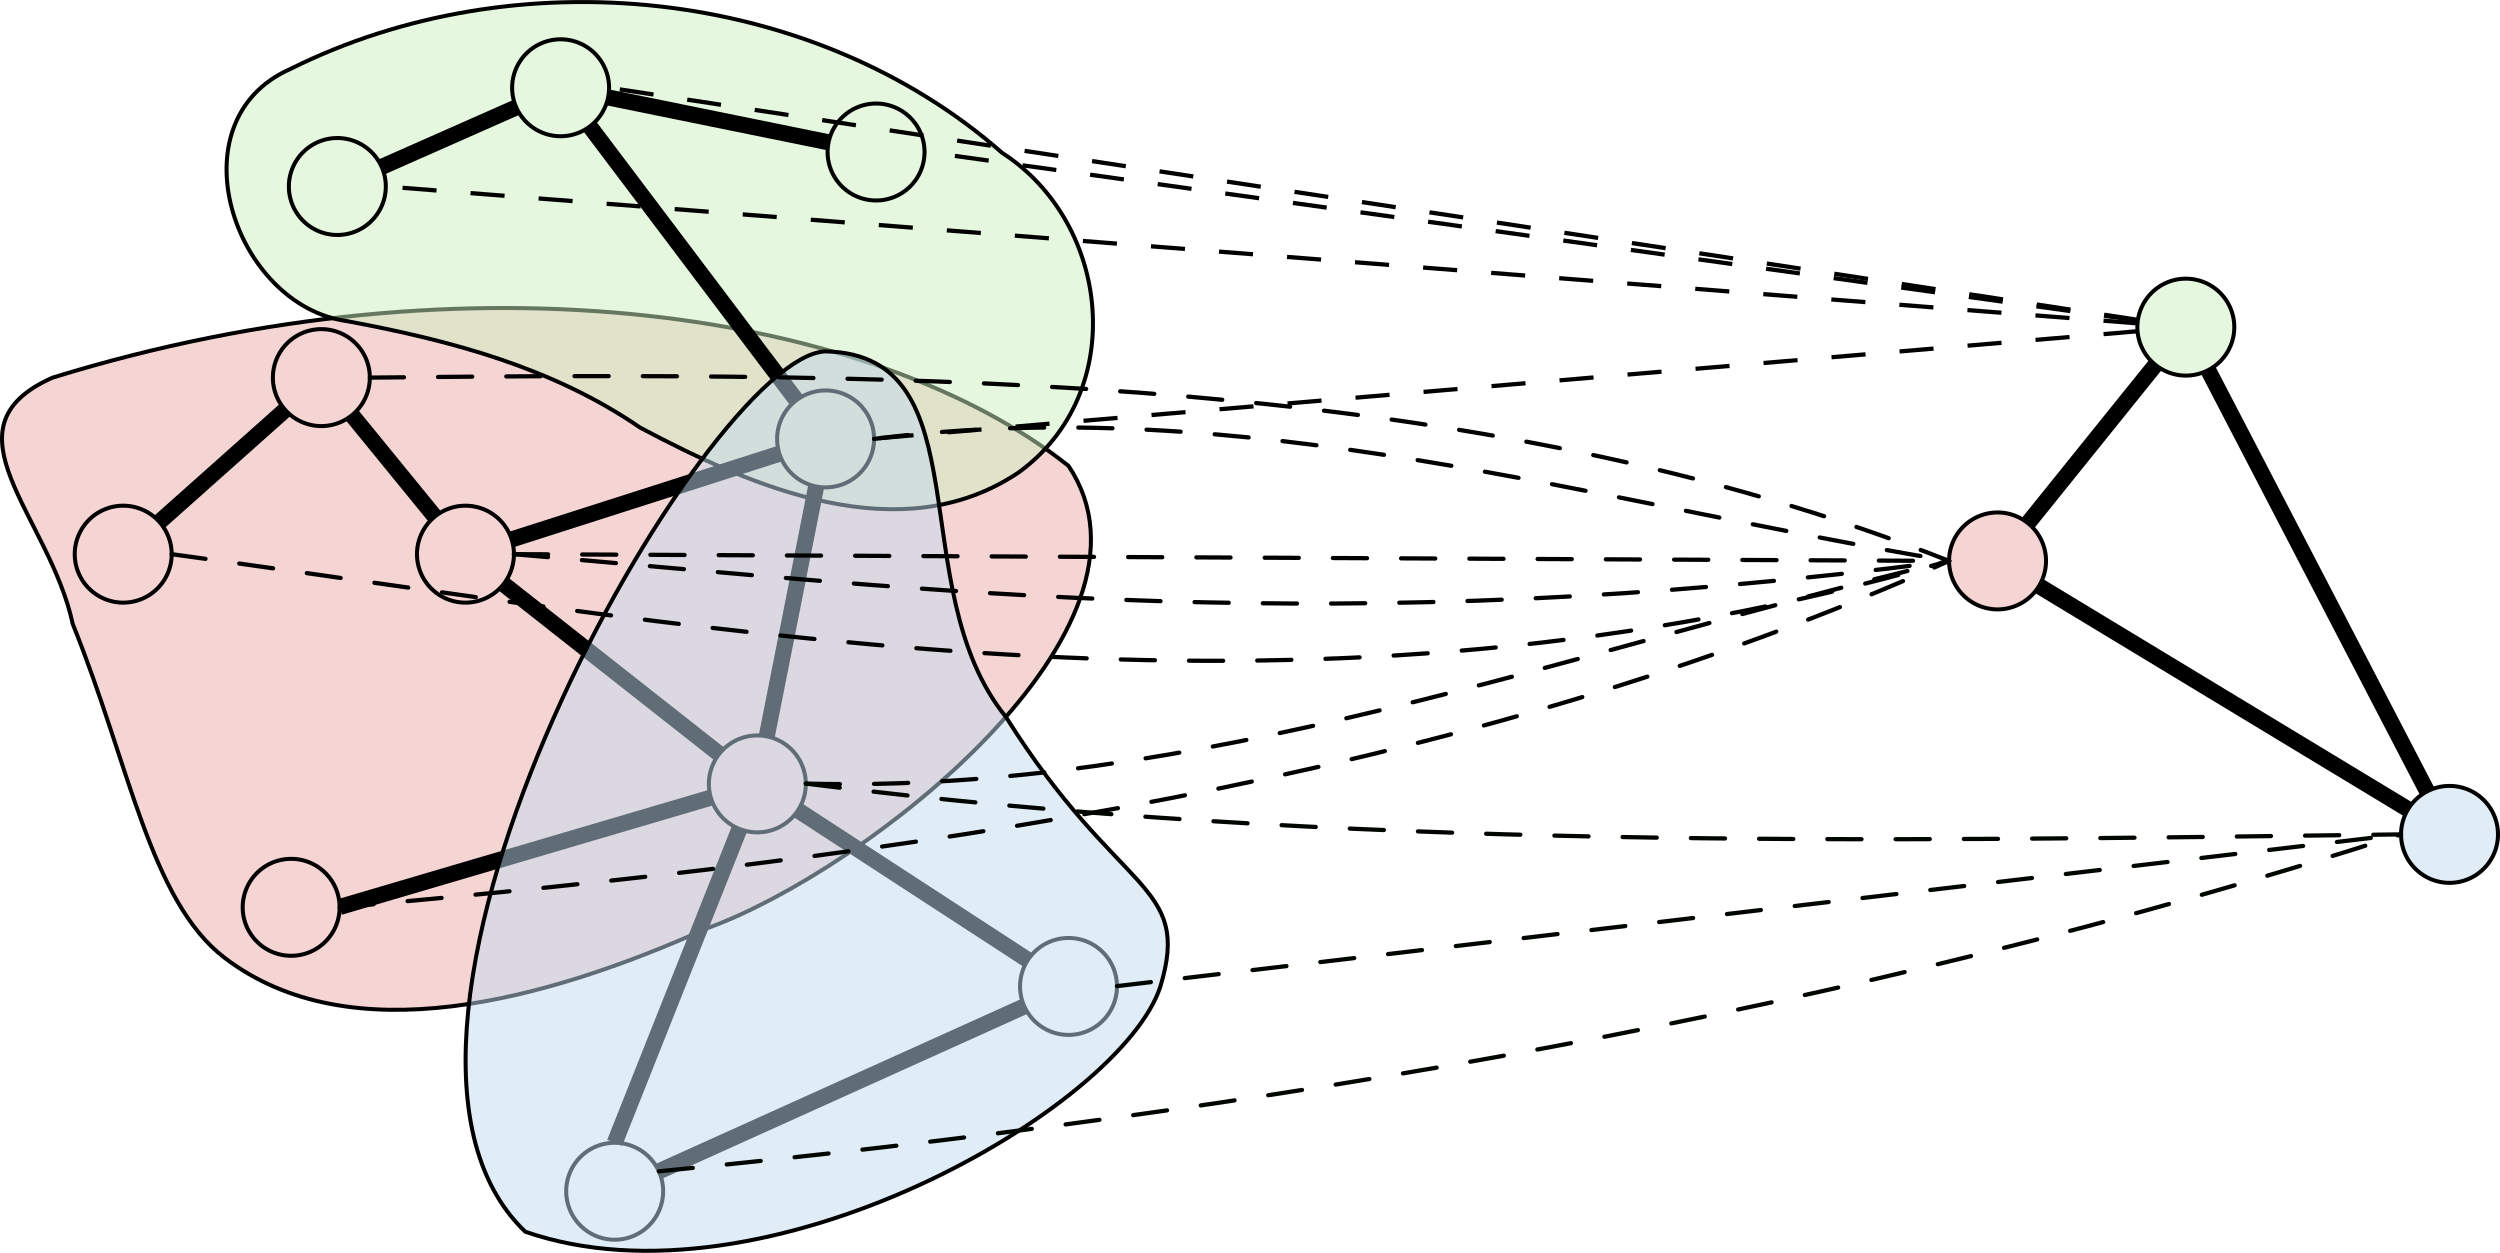<?xml version="1.0" encoding="UTF-8" standalone="no"?>
<!-- Created with Inkscape (http://www.inkscape.org/) -->

<svg
   width="155.318mm"
   height="77.836mm"
   viewBox="0 0 155.318 77.836"
   version="1.1"
   id="svg5"
   xml:space="preserve"
   inkscape:version="1.2.2 (b0a8486541, 2022-12-01)"
   sodipodi:docname="cluster_based_pooling.svg"
   xmlns:inkscape="http://www.inkscape.org/namespaces/inkscape"
   xmlns:sodipodi="http://sodipodi.sourceforge.net/DTD/sodipodi-0.dtd"
   xmlns:xlink="http://www.w3.org/1999/xlink"
   xmlns="http://www.w3.org/2000/svg"
   xmlns:svg="http://www.w3.org/2000/svg"><sodipodi:namedview
     id="namedview7"
     pagecolor="#ffffff"
     bordercolor="#000000"
     borderopacity="0.25"
     inkscape:showpageshadow="2"
     inkscape:pageopacity="0.0"
     inkscape:pagecheckerboard="0"
     inkscape:deskcolor="#d1d1d1"
     inkscape:document-units="mm"
     showgrid="false"
     inkscape:zoom="2.587745"
     inkscape:cx="379.86742"
     inkscape:cy="159.21198"
     inkscape:window-width="3840"
     inkscape:window-height="1531"
     inkscape:window-x="0"
     inkscape:window-y="0"
     inkscape:window-maximized="1"
     inkscape:current-layer="layer1" /><defs
     id="defs2"><style
       type="text/css"
       id="style1">*{stroke-linecap:butt;stroke-linejoin:round;}</style><defs
       id="defs71"><path
         d="m 2841,2188 q 203,-69 395,-294 192,-225 386,-619 L 4263,0 h -679 l -596,1197 q -232,469 -449,622 -217,153 -592,153 H 1259 V 0 H 628 v 4666 h 1425 q 800,0 1194,-335 394,-334 394,-1009 0,-441 -205,-732 -205,-290 -595,-402 z M 1259,4147 V 2491 h 794 q 456,0 689,211 233,211 233,620 0,409 -233,617 -233,208 -689,208 z"
         id="DejaVuSans-52"
         transform="scale(0.016)" /><path
         d="m 581,4863 h 578 V 1991 l 1716,1509 h 734 L 1753,1863 3688,0 H 2938 L 1159,1709 V 0 H 581 Z"
         id="DejaVuSans-6b"
         transform="scale(0.016)" /><path
         d="m 2906,1791 q 0,625 -258,968 -257,344 -723,344 -462,0 -720,-344 -258,-343 -258,-968 0,-622 258,-966 258,-344 720,-344 466,0 723,344 258,344 258,966 z M 3481,434 q 0,-893 -397,-1329 -396,-436 -1215,-436 -303,0 -572,45 -269,45 -522,139 v 559 q 253,-137 500,-202 247,-66 503,-66 566,0 847,295 281,295 281,892 V 616 Q 2728,306 2450,153 2172,0 1784,0 1141,0 747,490 353,981 353,1791 q 0,812 394,1302 394,491 1037,491 388,0 666,-153 278,-153 456,-462 v 531 h 575 z"
         id="DejaVuSans-67"
         transform="scale(0.016)" /><path
         id="DejaVuSans-20"
         transform="scale(0.016)"
         d="" /><path
         d="m 2059,-325 q -243,-625 -475,-815 -231,-191 -618,-191 H 506 v 481 h 338 q 237,0 368,113 132,112 291,531 L 1606,56 191,3500 H 800 L 1894,763 2988,3500 h 609 z"
         id="DejaVuSans-79"
         transform="scale(0.016)" /><path
         d="M 191,3500 H 800 L 1894,563 2988,3500 h 609 L 2284,0 h -781 z"
         id="DejaVuSans-76"
         transform="scale(0.016)" /><path
         d="m 269,3500 h 575 l 719,-2731 715,2731 h 678 l 719,-2731 716,2731 h 575 L 4050,0 H 3372 L 2619,2869 1863,0 h -679 z"
         id="DejaVuSans-77"
         transform="scale(0.016)" /><path
         d="m 2375,4863 v -479 h -550 q -309,0 -430,-125 -120,-125 -120,-450 v -309 h 947 V 3053 H 1275 V 0 H 697 V 3053 H 147 v 447 h 550 v 244 q 0,584 272,851 272,268 862,268 z"
         id="DejaVuSans-66"
         transform="scale(0.016)" /><path
         d="m 750,794 h 659 V 256 L 897,-744 H 494 L 750,256 Z"
         id="DejaVuSans-2c"
         transform="scale(0.016)" /></defs><defs
       id="defs10"><path
         d="m 628,4666 h 631 V 0 H 628 Z"
         id="DejaVuSans-49"
         transform="scale(0.016)" /><path
         d="M 3513,2113 V 0 h -575 v 2094 q 0,497 -194,743 -194,247 -581,247 -466,0 -735,-297 -269,-296 -269,-809 V 0 H 581 v 3500 h 578 v -544 q 207,316 486,472 280,156 646,156 603,0 912,-373 310,-373 310,-1098 z"
         id="DejaVuSans-6e"
         transform="scale(0.016)" /><path
         d="M 1159,525 V -1331 H 581 v 4831 h 578 v -531 q 182,312 458,463 277,152 661,152 638,0 1036,-506 399,-506 399,-1331 0,-825 -399,-1332 -398,-506 -1036,-506 -384,0 -661,152 -276,152 -458,464 z m 1957,1222 q 0,634 -261,995 -261,361 -717,361 -457,0 -718,-361 -261,-361 -261,-995 0,-634 261,-995 261,-361 718,-361 456,0 717,361 261,361 261,995 z"
         id="DejaVuSans-70"
         transform="scale(0.016)" /><path
         d="m 544,1381 v 2119 h 575 V 1403 q 0,-497 193,-746 194,-248 582,-248 465,0 735,297 271,297 271,810 v 1984 h 575 V 0 H 2900 V 538 Q 2691,219 2414,64 2138,-91 1772,-91 1169,-91 856,284 544,659 544,1381 Z m 1447,2203 z"
         id="DejaVuSans-75"
         transform="scale(0.016)" /><path
         d="M 1172,4494 V 3500 H 2356 V 3053 H 1172 V 1153 q 0,-428 117,-550 117,-122 477,-122 h 590 V 0 H 1766 Q 1100,0 847,248 594,497 594,1153 V 3053 H 172 v 447 h 422 v 994 z"
         id="DejaVuSans-74"
         transform="scale(0.016)" /></defs><defs
       id="defs51"><path
         d="m 2906,2969 v 1894 h 575 V 0 H 2906 V 525 Q 2725,213 2448,61 2172,-91 1784,-91 1150,-91 751,415 353,922 353,1747 q 0,825 398,1331 399,506 1033,506 388,0 664,-152 277,-151 458,-463 z M 947,1747 q 0,-634 261,-995 261,-361 717,-361 456,0 718,361 263,361 263,995 0,634 -263,995 -262,361 -718,361 -456,0 -717,-361 -261,-361 -261,-995 z"
         id="DejaVuSans-64"
         transform="scale(0.016)" /><path
         d="m 2631,2963 q -97,56 -211,82 -114,27 -251,27 -488,0 -749,-317 -261,-317 -261,-911 V 0 H 581 v 3500 h 578 v -544 q 182,319 472,473 291,155 707,155 59,0 131,-8 72,-7 159,-23 z"
         id="DejaVuSans-72"
         transform="scale(0.016)" /><path
         d="m 3116,1747 q 0,634 -261,995 -261,361 -717,361 -457,0 -718,-361 -261,-361 -261,-995 0,-634 261,-995 261,-361 718,-361 456,0 717,361 261,361 261,995 z M 1159,2969 q 182,312 458,463 277,152 661,152 638,0 1036,-506 399,-506 399,-1331 Q 3713,922 3314,415 2916,-91 2278,-91 1894,-91 1617,61 1341,213 1159,525 V 0 H 581 v 4863 h 578 z"
         id="DejaVuSans-62"
         transform="scale(0.016)" /><path
         d="m 1959,3097 q -462,0 -731,-361 -269,-361 -269,-989 0,-628 267,-989 268,-361 733,-361 460,0 728,362 269,363 269,988 0,622 -269,986 -268,364 -728,364 z m 0,487 q 750,0 1178,-488 429,-487 429,-1349 Q 3566,888 3137,398 2709,-91 1959,-91 1206,-91 779,398 353,888 353,1747 q 0,862 426,1349 427,488 1180,488 z"
         id="DejaVuSans-6f"
         transform="scale(0.016)" /></defs><defs
       id="defs48"><path
         d="m 628,4666 h 941 L 2759,1491 3956,4666 h 941 V 0 H 4281 V 4097 L 3078,897 H 2444 L 1241,4097 V 0 H 628 Z"
         id="DejaVuSans-4d"
         transform="scale(0.016)" /><path
         d="m 2194,1759 q -697,0 -966,-159 -269,-159 -269,-544 0,-306 202,-486 202,-179 548,-179 479,0 768,339 289,339 289,901 v 128 z m 1147,238 V 0 H 2766 V 531 Q 2569,213 2275,61 1981,-91 1556,-91 q -537,0 -855,302 -317,302 -317,808 0,590 395,890 396,300 1180,300 h 807 v 57 q 0,397 -261,614 -261,217 -733,217 -300,0 -585,-72 -284,-72 -546,-216 v 532 q 315,122 612,182 297,61 578,61 760,0 1135,-394 375,-393 375,-1193 z"
         id="DejaVuSans-61"
         transform="scale(0.016)" /></defs><defs
       id="defs30"><path
         d="m 3425,4513 v -616 q -359,172 -678,256 -319,85 -616,85 -515,0 -795,-200 -280,-200 -280,-569 0,-310 186,-468 186,-157 705,-254 l 381,-78 q 706,-135 1042,-474 336,-339 336,-907 0,-679 -455,-1029 -454,-350 -1332,-350 -331,0 -705,75 -373,75 -773,222 v 650 q 384,-215 753,-325 369,-109 725,-109 540,0 834,212 294,213 294,607 0,343 -211,537 -211,194 -692,291 l -385,75 q -706,140 -1022,440 -315,300 -315,835 0,619 436,975 436,356 1201,356 329,0 669,-60 341,-59 697,-177 z"
         id="DejaVuSans-53"
         transform="scale(0.016)" /></defs><defs
       id="defs14"><path
         d="m 3328,2828 q 216,388 516,572 300,184 706,184 547,0 844,-383 297,-382 297,-1088 V 0 h -578 v 2094 q 0,503 -179,746 -178,244 -543,244 -447,0 -707,-297 -259,-296 -259,-809 V 0 h -578 v 2094 q 0,506 -178,748 -178,242 -550,242 -441,0 -701,-298 -259,-298 -259,-808 V 0 H 581 v 3500 h 578 v -544 q 197,322 472,475 275,153 653,153 382,0 649,-194 267,-193 395,-562 z"
         id="DejaVuSans-6d"
         transform="scale(0.016)" /><path
         d="m 603,4863 h 575 V 0 H 603 Z"
         id="DejaVuSans-6c"
         transform="scale(0.016)" /><path
         d="m 603,3500 h 575 V 0 H 603 Z m 0,1363 h 575 V 4134 H 603 Z"
         id="DejaVuSans-69"
         transform="scale(0.016)" /><path
         d="m 2834,3397 v -544 q -243,125 -506,187 -262,63 -544,63 -428,0 -642,-131 -214,-131 -214,-394 0,-200 153,-314 153,-114 616,-217 l 197,-44 q 612,-131 870,-370 258,-239 258,-667 0,-488 -386,-773 Q 2250,-91 1575,-91 1294,-91 989,-36 684,19 347,128 v 594 q 319,-166 628,-249 309,-82 613,-82 406,0 624,139 219,139 219,392 0,234 -158,359 -157,125 -692,241 l -200,47 q -534,112 -772,345 -237,233 -237,639 0,494 350,762 350,269 994,269 318,0 599,-47 282,-46 519,-140 z"
         id="DejaVuSans-73"
         transform="scale(0.016)" /><path
         d="M 3597,1894 V 1613 H 953 q 38,-594 358,-905 320,-311 892,-311 331,0 642,81 311,81 618,244 V 178 Q 3153,47 2828,-22 2503,-91 2169,-91 1331,-91 842,396 353,884 353,1716 q 0,859 464,1363 464,505 1252,505 706,0 1117,-455 411,-454 411,-1235 z m -575,169 q -6,471 -264,752 -258,282 -683,282 -481,0 -770,-272 -289,-272 -333,-766 z"
         id="DejaVuSans-65"
         transform="scale(0.016)" /></defs><defs
       id="defs66"><path
         d="M 3513,3500 2247,1797 3578,0 H 2900 L 1881,1375 863,0 H 184 L 1544,1831 300,3500 h 678 l 928,-1247 928,1247 z"
         id="DejaVuSans-78"
         transform="scale(0.016)" /></defs><g
       id="id-5836abc8-882a-46bb-8a5c-b391d3c7aa6d-6">
      <symbol
   overflow="visible"
   id="id-de01cfff-ce82-4f01-a472-a05b082b5938-3">
        <path
   style="stroke:none;stroke-width:0"
   d=""
   id="id-1db8670c-e986-432e-b28f-5b08bc7229a0-2" />
      </symbol>
      <symbol
   overflow="visible"
   id="id-b1708387-ca09-4352-aa4b-bb09ea50c980-0">
        <path
   style="stroke:none;stroke-width:0"
   d="M 1.094,-3.422 V -0.75 c 0,0.438 -0.109,0.438 -0.781,0.438 V 0 c 0.359,-0.016 0.859,-0.031 1.141,-0.031 0.25,0 0.766,0.016 1.109,0.031 v -0.312 c -0.672,0 -0.781,0 -0.781,-0.438 V -2.594 C 1.781,-3.625 2.5,-4.188 3.125,-4.188 c 0.641,0 0.75,0.531 0.75,1.109 V -0.75 c 0,0.438 -0.109,0.438 -0.781,0.438 V 0 c 0.344,-0.016 0.859,-0.031 1.125,-0.031 0.25,0 0.781,0.016 1.109,0.031 v -0.312 c -0.656,0 -0.766,0 -0.766,-0.438 v -1.844 c 0,-1.031 0.703,-1.594 1.344,-1.594 0.625,0 0.734,0.531 0.734,1.109 V -0.75 c 0,0.438 -0.109,0.438 -0.781,0.438 V 0 c 0.344,-0.016 0.859,-0.031 1.125,-0.031 0.266,0 0.781,0.016 1.125,0.031 v -0.312 c -0.516,0 -0.766,0 -0.781,-0.297 v -1.906 c 0,-0.859 0,-1.156 -0.312,-1.516 -0.141,-0.172 -0.469,-0.375 -1.047,-0.375 -0.828,0 -1.281,0.594 -1.438,0.984 C 4.391,-4.297 3.656,-4.406 3.203,-4.406 2.469,-4.406 2,-3.984 1.719,-3.359 V -4.406 L 0.312,-4.297 v 0.312 c 0.703,0 0.781,0.062 0.781,0.562 z m 0,0"
   id="id-e8173d8d-a3be-4582-98e4-c82500098991-6" />
      </symbol>
      <symbol
   overflow="visible"
   id="id-736d66ff-b214-49f5-9eb2-606fad3f39e8-1">
        <path
   style="stroke:none;stroke-width:0"
   d="m 3.312,-0.75 c 0.047,0.391 0.312,0.812 0.781,0.812 0.219,0 0.828,-0.141 0.828,-0.953 v -0.562 h -0.25 v 0.562 c 0,0.578 -0.25,0.641 -0.359,0.641 -0.328,0 -0.375,-0.453 -0.375,-0.5 v -1.984 c 0,-0.422 0,-0.812 -0.359,-1.188 C 3.188,-4.312 2.688,-4.469 2.219,-4.469 c -0.828,0 -1.516,0.469 -1.516,1.125 0,0.297 0.203,0.469 0.469,0.469 0.281,0 0.453,-0.203 0.453,-0.453 0,-0.125 -0.047,-0.453 -0.516,-0.453 C 1.391,-4.141 1.875,-4.25 2.188,-4.25 c 0.5,0 1.062,0.391 1.062,1.281 v 0.359 c -0.516,0.031 -1.203,0.062 -1.828,0.359 -0.75,0.344 -1,0.859 -1,1.297 0,0.812 0.969,1.062 1.594,1.062 0.656,0 1.109,-0.406 1.297,-0.859 z M 3.25,-2.391 v 1 c 0,0.938 -0.719,1.281 -1.172,1.281 -0.484,0 -0.891,-0.344 -0.891,-0.844 0,-0.547 0.422,-1.375 2.062,-1.438 z m 0,0"
   id="id-20282e31-7041-49ee-b848-d5a52748d197-5" />
      </symbol>
      <symbol
   overflow="visible"
   id="id-a935b4d9-5ddd-490f-8b06-2bf0e3102ad9-5">
        <path
   style="stroke:none;stroke-width:0"
   d="M 2.859,-2.344 C 3.156,-2.719 3.531,-3.203 3.781,-3.469 4.094,-3.828 4.5,-3.984 4.969,-3.984 v -0.312 c -0.266,0.016 -0.562,0.031 -0.828,0.031 -0.297,0 -0.828,-0.016 -0.953,-0.031 v 0.312 c 0.219,0.016 0.297,0.141 0.297,0.312 0,0.156 -0.109,0.281 -0.156,0.344 L 2.719,-2.547 1.938,-3.562 C 1.844,-3.656 1.844,-3.672 1.844,-3.734 c 0,-0.156 0.156,-0.25 0.344,-0.25 v -0.312 c -0.25,0.016 -0.906,0.031 -1.078,0.031 -0.203,0 -0.672,-0.016 -0.938,-0.031 v 0.312 c 0.703,0 0.703,0 1.172,0.609 l 0.984,1.281 -0.938,1.188 C 0.922,-0.328 0.328,-0.312 0.125,-0.312 V 0 c 0.25,-0.016 0.562,-0.031 0.828,-0.031 0.281,0 0.703,0.016 0.938,0.031 v -0.312 c -0.219,-0.031 -0.281,-0.156 -0.281,-0.312 0,-0.219 0.281,-0.547 0.891,-1.266 l 0.766,1 C 3.344,-0.781 3.469,-0.625 3.469,-0.562 c 0,0.094 -0.094,0.25 -0.359,0.25 V 0 C 3.406,-0.016 3.969,-0.031 4.188,-0.031 c 0.266,0 0.656,0.016 0.953,0.031 v -0.312 c -0.531,0 -0.719,-0.016 -0.938,-0.312 z m 0,0"
   id="id-66b0255f-6357-4a79-b10b-fd64f03a76d9-4" />
      </symbol>
      <symbol
   overflow="visible"
   id="id-60d36ac9-d652-476d-926a-02e5a7ba67d7-7">
        <path
   style="stroke:none;stroke-width:0"
   d="m 3.297,2.391 c 0,-0.031 0,-0.047 -0.172,-0.219 C 1.891,0.922 1.562,-0.969 1.562,-2.5 c 0,-1.734 0.375,-3.469 1.609,-4.703 0.125,-0.125 0.125,-0.141 0.125,-0.172 0,-0.078 -0.031,-0.109 -0.094,-0.109 -0.109,0 -1,0.688 -1.594,1.953 -0.5,1.094 -0.625,2.203 -0.625,3.031 0,0.781 0.109,1.984 0.656,3.125 C 2.25,1.844 3.094,2.5 3.203,2.5 c 0.062,0 0.094,-0.031 0.094,-0.109 z m 0,0"
   id="id-25ba5599-1e41-4051-b572-9344db0b4cb1-6" />
      </symbol>
      <symbol
   overflow="visible"
   id="id-db7c8ccf-e291-463d-a62e-7414c3225c9b-5">
        <path
   style="stroke:none;stroke-width:0"
   d="m 2.078,-1.938 c 0.219,0.047 1.031,0.203 1.031,0.922 0,0.5 -0.344,0.906 -1.125,0.906 -0.844,0 -1.203,-0.562 -1.391,-1.422 C 0.562,-1.656 0.562,-1.688 0.453,-1.688 c -0.125,0 -0.125,0.062 -0.125,0.234 V -0.125 c 0,0.172 0,0.234 0.109,0.234 0.047,0 0.062,-0.016 0.25,-0.203 0.016,-0.016 0.016,-0.031 0.203,-0.219 0.438,0.406 0.891,0.422 1.094,0.422 1.141,0 1.609,-0.672 1.609,-1.391 0,-0.516 -0.297,-0.828 -0.422,-0.938 C 2.844,-2.547 2.453,-2.625 2.031,-2.703 1.469,-2.812 0.812,-2.938 0.812,-3.516 c 0,-0.359 0.25,-0.766 1.109,-0.766 1.094,0 1.156,0.906 1.172,1.203 0,0.094 0.094,0.094 0.109,0.094 0.141,0 0.141,-0.047 0.141,-0.234 v -1.016 c 0,-0.156 0,-0.234 -0.109,-0.234 -0.047,0 -0.078,0 -0.203,0.125 -0.031,0.031 -0.125,0.125 -0.172,0.156 -0.375,-0.281 -0.781,-0.281 -0.938,-0.281 -1.219,0 -1.594,0.672 -1.594,1.234 0,0.344 0.156,0.625 0.422,0.844 0.328,0.25 0.609,0.312 1.328,0.453 z m 0,0"
   id="id-70d7a656-3b04-41df-bf76-a34587bf9c44-6" />
      </symbol>
      <symbol
   overflow="visible"
   id="id-f86b6a8a-901b-46d6-bd83-547fe4f24e81-9">
        <path
   style="stroke:none;stroke-width:0"
   d="M 1.109,-2.516 C 1.172,-4 2.016,-4.25 2.359,-4.25 c 1.016,0 1.125,1.344 1.125,1.734 z m 0,0.219 h 2.781 c 0.219,0 0.25,0 0.25,-0.219 0,-0.984 -0.547,-1.953 -1.781,-1.953 -1.156,0 -2.078,1.031 -2.078,2.281 0,1.328 1.047,2.297 2.188,2.297 C 3.688,0.109 4.141,-1 4.141,-1.188 4.141,-1.281 4.062,-1.312 4,-1.312 c -0.078,0 -0.109,0.062 -0.125,0.141 -0.344,1.031 -1.25,1.031 -1.344,1.031 -0.5,0 -0.891,-0.297 -1.125,-0.672 -0.297,-0.469 -0.297,-1.125 -0.297,-1.484 z m 0,0"
   id="id-03e70d8a-8217-41f7-87d0-744decca197a-3" />
      </symbol>
      <symbol
   overflow="visible"
   id="id-bc666477-69f8-40a2-be1a-34b83bad8692-7">
        <path
   style="stroke:none;stroke-width:0"
   d="m 1.719,-3.984 h 1.438 v -0.312 H 1.719 V -6.125 h -0.25 c 0,0.812 -0.297,1.875 -1.281,1.922 v 0.219 h 0.844 v 2.75 c 0,1.219 0.938,1.344 1.297,1.344 0.703,0 0.984,-0.703 0.984,-1.344 v -0.562 h -0.25 V -1.25 c 0,0.734 -0.297,1.109 -0.672,1.109 -0.672,0 -0.672,-0.906 -0.672,-1.078 z m 0,0"
   id="id-87aab6d0-51d7-4356-a4d6-46f250dd02d0-4" />
      </symbol>
      <symbol
   overflow="visible"
   id="id-64b9a34f-bd5e-454f-8404-acde968dc5e2-5">
        <path
   style="stroke:none;stroke-width:0"
   d="m 2.875,-2.5 c 0,-0.766 -0.109,-1.969 -0.656,-3.109 -0.594,-1.219 -1.453,-1.875 -1.547,-1.875 -0.062,0 -0.109,0.047 -0.109,0.109 0,0.031 0,0.047 0.188,0.234 0.984,0.984 1.547,2.562 1.547,4.641 0,1.719 -0.359,3.469 -1.594,4.719 C 0.562,2.344 0.562,2.359 0.562,2.391 0.562,2.453 0.609,2.5 0.672,2.5 0.766,2.5 1.672,1.812 2.25,0.547 2.766,-0.547 2.875,-1.656 2.875,-2.5 Z m 0,0"
   id="id-8fa517a3-06fe-4f06-8963-cdf780072d0b-2" />
      </symbol>
    </g><g
       id="id-18606de3-2f3c-4910-b5e1-9d529c210d74-2"
       style="stroke-width:0">
      <symbol
   overflow="visible"
   id="id-5a843630-9657-45fe-9469-8f3902de0d22-6"
   style="stroke-width:0">
        <path
   style="stroke:none;stroke-width:0"
   d=""
   id="id-d7704689-107c-4ebc-a24b-29a4c43127e6-6" />
      </symbol>
      <symbol
   overflow="visible"
   id="id-b72a72b0-240a-4bd3-82ad-dc259e20706d-4"
   style="stroke-width:0">
        <path
   style="stroke:none;stroke-width:0"
   d="M 1.094,-3.422 V -0.75 c 0,0.438 -0.109,0.438 -0.781,0.438 V 0 c 0.359,-0.016 0.859,-0.031 1.141,-0.031 0.25,0 0.766,0.016 1.109,0.031 v -0.312 c -0.672,0 -0.781,0 -0.781,-0.438 V -2.594 C 1.781,-3.625 2.5,-4.188 3.125,-4.188 c 0.641,0 0.75,0.531 0.75,1.109 V -0.75 c 0,0.438 -0.109,0.438 -0.781,0.438 V 0 c 0.344,-0.016 0.859,-0.031 1.125,-0.031 0.25,0 0.781,0.016 1.109,0.031 v -0.312 c -0.656,0 -0.766,0 -0.766,-0.438 v -1.844 c 0,-1.031 0.703,-1.594 1.344,-1.594 0.625,0 0.734,0.531 0.734,1.109 V -0.75 c 0,0.438 -0.109,0.438 -0.781,0.438 V 0 c 0.344,-0.016 0.859,-0.031 1.125,-0.031 0.266,0 0.781,0.016 1.125,0.031 v -0.312 c -0.516,0 -0.766,0 -0.781,-0.297 v -1.906 c 0,-0.859 0,-1.156 -0.312,-1.516 -0.141,-0.172 -0.469,-0.375 -1.047,-0.375 -0.828,0 -1.281,0.594 -1.438,0.984 C 4.391,-4.297 3.656,-4.406 3.203,-4.406 2.469,-4.406 2,-3.984 1.719,-3.359 V -4.406 L 0.312,-4.297 v 0.312 c 0.703,0 0.781,0.062 0.781,0.562 z m 0,0"
   id="id-18d8aa0a-ce7b-45e2-8274-6ac4e6ede87c-9" />
      </symbol>
      <symbol
   overflow="visible"
   id="id-eea7dd96-dcfb-4d03-834a-175d0d48c70d-5"
   style="stroke-width:0">
        <path
   style="stroke:none;stroke-width:0"
   d="M 1.109,-2.516 C 1.172,-4 2.016,-4.25 2.359,-4.25 c 1.016,0 1.125,1.344 1.125,1.734 z m 0,0.219 h 2.781 c 0.219,0 0.25,0 0.25,-0.219 0,-0.984 -0.547,-1.953 -1.781,-1.953 -1.156,0 -2.078,1.031 -2.078,2.281 0,1.328 1.047,2.297 2.188,2.297 C 3.688,0.109 4.141,-1 4.141,-1.188 4.141,-1.281 4.062,-1.312 4,-1.312 c -0.078,0 -0.109,0.062 -0.125,0.141 -0.344,1.031 -1.25,1.031 -1.344,1.031 -0.5,0 -0.891,-0.297 -1.125,-0.672 -0.297,-0.469 -0.297,-1.125 -0.297,-1.484 z m 0,0"
   id="id-ce71d713-aac4-429f-b9e4-35dceed48299-0" />
      </symbol>
      <symbol
   overflow="visible"
   id="id-13b852d5-d8b6-4eca-ac82-9cd8b3f6789d-4"
   style="stroke-width:0">
        <path
   style="stroke:none;stroke-width:0"
   d="m 3.312,-0.75 c 0.047,0.391 0.312,0.812 0.781,0.812 0.219,0 0.828,-0.141 0.828,-0.953 v -0.562 h -0.25 v 0.562 c 0,0.578 -0.25,0.641 -0.359,0.641 -0.328,0 -0.375,-0.453 -0.375,-0.5 v -1.984 c 0,-0.422 0,-0.812 -0.359,-1.188 C 3.188,-4.312 2.688,-4.469 2.219,-4.469 c -0.828,0 -1.516,0.469 -1.516,1.125 0,0.297 0.203,0.469 0.469,0.469 0.281,0 0.453,-0.203 0.453,-0.453 0,-0.125 -0.047,-0.453 -0.516,-0.453 C 1.391,-4.141 1.875,-4.25 2.188,-4.25 c 0.5,0 1.062,0.391 1.062,1.281 v 0.359 c -0.516,0.031 -1.203,0.062 -1.828,0.359 -0.75,0.344 -1,0.859 -1,1.297 0,0.812 0.969,1.062 1.594,1.062 0.656,0 1.109,-0.406 1.297,-0.859 z M 3.25,-2.391 v 1 c 0,0.938 -0.719,1.281 -1.172,1.281 -0.484,0 -0.891,-0.344 -0.891,-0.844 0,-0.547 0.422,-1.375 2.062,-1.438 z m 0,0"
   id="id-23142fa3-816e-4394-b10c-99e297e44cee-8" />
      </symbol>
      <symbol
   overflow="visible"
   id="id-03100012-b14e-468c-949a-1faa243efedb-7"
   style="stroke-width:0">
        <path
   style="stroke:none;stroke-width:0"
   d="M 1.094,-3.422 V -0.75 c 0,0.438 -0.109,0.438 -0.781,0.438 V 0 c 0.359,-0.016 0.859,-0.031 1.141,-0.031 0.25,0 0.766,0.016 1.109,0.031 v -0.312 c -0.672,0 -0.781,0 -0.781,-0.438 V -2.594 C 1.781,-3.625 2.5,-4.188 3.125,-4.188 c 0.641,0 0.75,0.531 0.75,1.109 V -0.75 c 0,0.438 -0.109,0.438 -0.781,0.438 V 0 c 0.344,-0.016 0.859,-0.031 1.125,-0.031 0.25,0 0.781,0.016 1.109,0.031 v -0.312 c -0.516,0 -0.766,0 -0.766,-0.297 v -1.906 c 0,-0.859 0,-1.156 -0.312,-1.516 -0.141,-0.172 -0.469,-0.375 -1.047,-0.375 C 2.469,-4.406 2,-3.984 1.719,-3.359 V -4.406 L 0.312,-4.297 v 0.312 c 0.703,0 0.781,0.062 0.781,0.562 z m 0,0"
   id="id-ca64f44c-fbd9-4299-8f18-05a0d9a3791f-1" />
      </symbol>
      <symbol
   overflow="visible"
   id="id-6b18270c-abc9-429f-844e-0dbbecd50d0d-7"
   style="stroke-width:0">
        <path
   style="stroke:none;stroke-width:0"
   d="m 3.297,2.391 c 0,-0.031 0,-0.047 -0.172,-0.219 C 1.891,0.922 1.562,-0.969 1.562,-2.5 c 0,-1.734 0.375,-3.469 1.609,-4.703 0.125,-0.125 0.125,-0.141 0.125,-0.172 0,-0.078 -0.031,-0.109 -0.094,-0.109 -0.109,0 -1,0.688 -1.594,1.953 -0.5,1.094 -0.625,2.203 -0.625,3.031 0,0.781 0.109,1.984 0.656,3.125 C 2.25,1.844 3.094,2.5 3.203,2.5 c 0.062,0 0.094,-0.031 0.094,-0.109 z m 0,0"
   id="id-35fce0cd-da6d-4e33-8978-6b5230454dd4-2" />
      </symbol>
      <symbol
   overflow="visible"
   id="id-fa95e843-4a9c-484b-8322-bce95b87c2e5-7"
   style="stroke-width:0">
        <path
   style="stroke:none;stroke-width:0"
   d="m 3.781,-0.547 v 0.656 L 5.25,0 v -0.312 c -0.688,0 -0.781,-0.062 -0.781,-0.562 V -6.922 L 3.047,-6.812 V -6.5 c 0.688,0 0.766,0.062 0.766,0.562 v 2.156 c -0.281,-0.359 -0.719,-0.625 -1.25,-0.625 -1.172,0 -2.219,0.984 -2.219,2.266 0,1.266 0.969,2.25 2.109,2.25 0.641,0 1.078,-0.344 1.328,-0.656 z m 0,-2.672 v 2.047 c 0,0.172 0,0.188 -0.109,0.359 C 3.375,-0.328 2.938,-0.109 2.5,-0.109 2.047,-0.109 1.688,-0.375 1.453,-0.75 1.203,-1.156 1.172,-1.719 1.172,-2.141 1.172,-2.5 1.188,-3.094 1.469,-3.547 1.688,-3.859 2.062,-4.188 2.609,-4.188 c 0.344,0 0.766,0.156 1.062,0.594 0.109,0.172 0.109,0.188 0.109,0.375 z m 0,0"
   id="id-507640ab-c552-41e5-a23e-dfae706ac65b-2" />
      </symbol>
      <symbol
   overflow="visible"
   id="id-29c1d8bf-20ef-4ad0-bdb1-9cfa06a24bb0-2"
   style="stroke-width:0">
        <path
   style="stroke:none;stroke-width:0"
   d="M 1.766,-4.406 0.375,-4.297 v 0.312 c 0.641,0 0.734,0.062 0.734,0.547 V -0.75 c 0,0.438 -0.109,0.438 -0.781,0.438 V 0 C 0.641,-0.016 1.188,-0.031 1.422,-0.031 1.781,-0.031 2.125,-0.016 2.469,0 v -0.312 c -0.672,0 -0.703,-0.047 -0.703,-0.438 z m 0.031,-1.734 c 0,-0.312 -0.234,-0.531 -0.516,-0.531 -0.312,0 -0.531,0.266 -0.531,0.531 0,0.266 0.219,0.531 0.531,0.531 0.281,0 0.516,-0.219 0.516,-0.531 z m 0,0"
   id="id-71616bc1-26a8-4c84-90d1-d970b3c87078-6" />
      </symbol>
      <symbol
   overflow="visible"
   id="id-f03438a6-fdd1-45a2-872d-a554fc7b08ba-1"
   style="stroke-width:0">
        <path
   style="stroke:none;stroke-width:0"
   d="m 2.078,-1.938 c 0.219,0.047 1.031,0.203 1.031,0.922 0,0.5 -0.344,0.906 -1.125,0.906 -0.844,0 -1.203,-0.562 -1.391,-1.422 C 0.562,-1.656 0.562,-1.688 0.453,-1.688 c -0.125,0 -0.125,0.062 -0.125,0.234 V -0.125 c 0,0.172 0,0.234 0.109,0.234 0.047,0 0.062,-0.016 0.25,-0.203 0.016,-0.016 0.016,-0.031 0.203,-0.219 0.438,0.406 0.891,0.422 1.094,0.422 1.141,0 1.609,-0.672 1.609,-1.391 0,-0.516 -0.297,-0.828 -0.422,-0.938 C 2.844,-2.547 2.453,-2.625 2.031,-2.703 1.469,-2.812 0.812,-2.938 0.812,-3.516 c 0,-0.359 0.25,-0.766 1.109,-0.766 1.094,0 1.156,0.906 1.172,1.203 0,0.094 0.094,0.094 0.109,0.094 0.141,0 0.141,-0.047 0.141,-0.234 v -1.016 c 0,-0.156 0,-0.234 -0.109,-0.234 -0.047,0 -0.078,0 -0.203,0.125 -0.031,0.031 -0.125,0.125 -0.172,0.156 -0.375,-0.281 -0.781,-0.281 -0.938,-0.281 -1.219,0 -1.594,0.672 -1.594,1.234 0,0.344 0.156,0.625 0.422,0.844 0.328,0.25 0.609,0.312 1.328,0.453 z m 0,0"
   id="id-b60073d1-3ec9-4d72-849c-ef524459d879-0" />
      </symbol>
      <symbol
   overflow="visible"
   id="id-c23d949e-4b95-41ec-b20d-1d84c6aadb95-6"
   style="stroke-width:0">
        <path
   style="stroke:none;stroke-width:0"
   d="m 1.719,-3.984 h 1.438 v -0.312 H 1.719 V -6.125 h -0.25 c 0,0.812 -0.297,1.875 -1.281,1.922 v 0.219 h 0.844 v 2.75 c 0,1.219 0.938,1.344 1.297,1.344 0.703,0 0.984,-0.703 0.984,-1.344 v -0.562 h -0.25 V -1.25 c 0,0.734 -0.297,1.109 -0.672,1.109 -0.672,0 -0.672,-0.906 -0.672,-1.078 z m 0,0"
   id="id-d6f0eac0-a6d9-49a9-9df9-4e548e4a4bbe-1" />
      </symbol>
      <symbol
   overflow="visible"
   id="id-e35b4076-b4c4-4f45-abdf-786479613558-5"
   style="stroke-width:0">
        <path
   style="stroke:none;stroke-width:0"
   d="M 1.672,-3.312 V -4.406 L 0.281,-4.297 v 0.312 c 0.703,0 0.781,0.062 0.781,0.562 V -0.75 c 0,0.438 -0.109,0.438 -0.781,0.438 V 0 c 0.391,-0.016 0.859,-0.031 1.141,-0.031 0.391,0 0.859,0 1.266,0.031 V -0.312 H 2.469 c -0.734,0 -0.75,-0.109 -0.75,-0.469 V -2.312 c 0,-0.984 0.422,-1.875 1.172,-1.875 0.062,0 0.094,0 0.109,0.016 -0.031,0 -0.234,0.125 -0.234,0.391 0,0.266 0.219,0.422 0.438,0.422 0.172,0 0.422,-0.125 0.422,-0.438 0,-0.312 -0.312,-0.609 -0.734,-0.609 -0.734,0 -1.094,0.672 -1.219,1.094 z m 0,0"
   id="id-2d5eef72-6eb8-4253-873a-4715415ca9ab-9" />
      </symbol>
      <symbol
   overflow="visible"
   id="id-87f6139f-38f9-42a3-8a57-5ac1c1b75bf6-4"
   style="stroke-width:0">
        <path
   style="stroke:none;stroke-width:0"
   d="m 1.719,-3.766 v -3.156 L 0.281,-6.812 V -6.5 c 0.703,0 0.781,0.062 0.781,0.562 V 0 h 0.25 c 0,-0.016 0.078,-0.156 0.359,-0.625 0.141,0.234 0.562,0.734 1.297,0.734 1.188,0 2.219,-0.984 2.219,-2.266 0,-1.266 -0.969,-2.25 -2.109,-2.25 -0.781,0 -1.203,0.469 -1.359,0.641 z m 0.031,2.625 V -3.188 c 0,-0.188 0,-0.203 0.109,-0.359 C 2.25,-4.109 2.797,-4.188 3.031,-4.188 c 0.453,0 0.812,0.266 1.047,0.641 0.266,0.406 0.281,0.969 0.281,1.391 0,0.359 -0.016,0.953 -0.297,1.406 -0.219,0.312 -0.594,0.641 -1.125,0.641 -0.453,0 -0.812,-0.234 -1.047,-0.609 C 1.75,-0.922 1.75,-0.953 1.75,-1.141 Z m 0,0"
   id="id-58882911-6e5c-424e-81cd-46c271aaba8e-9" />
      </symbol>
      <symbol
   overflow="visible"
   id="id-4dc329a0-57f1-45c6-819f-fed951443a28-0"
   style="stroke-width:0">
        <path
   style="stroke:none;stroke-width:0"
   d="M 3.891,-0.781 V 0.109 L 5.328,0 V -0.312 C 4.641,-0.312 4.562,-0.375 4.562,-0.875 v -3.531 l -1.469,0.109 v 0.312 c 0.688,0 0.781,0.062 0.781,0.562 v 1.766 c 0,0.875 -0.484,1.547 -1.219,1.547 -0.828,0 -0.875,-0.469 -0.875,-0.984 v -3.312 L 0.312,-4.297 v 0.312 c 0.781,0 0.781,0.031 0.781,0.906 v 1.5 c 0,0.781 0,1.688 1.516,1.688 0.562,0 1,-0.281 1.281,-0.891 z m 0,0"
   id="id-157ad9eb-beb3-448b-8372-2f61748a1dfe-9" />
      </symbol>
      <symbol
   overflow="visible"
   id="id-6f557fec-3052-4e16-a3f5-faddf04eb00d-1"
   style="stroke-width:0">
        <path
   style="stroke:none;stroke-width:0"
   d="M 4.688,-2.141 C 4.688,-3.406 3.703,-4.469 2.5,-4.469 c -1.25,0 -2.219,1.094 -2.219,2.328 0,1.297 1.031,2.25 2.203,2.25 1.203,0 2.203,-0.984 2.203,-2.25 z m -2.188,2 c -0.438,0 -0.875,-0.203 -1.141,-0.672 -0.25,-0.438 -0.25,-1.047 -0.25,-1.406 0,-0.391 0,-0.922 0.234,-1.359 C 1.609,-4.031 2.078,-4.25 2.484,-4.25 c 0.438,0 0.859,0.219 1.125,0.656 0.266,0.422 0.266,1 0.266,1.375 0,0.359 0,0.906 -0.219,1.344 C 3.422,-0.422 2.984,-0.141 2.5,-0.141 Z m 0,0"
   id="id-2f01d748-7bfd-4870-ab47-8343f3f856e9-7" />
      </symbol>
      <symbol
   overflow="visible"
   id="id-0e7d2e02-95cd-4c7e-9fa2-c014c80a9a36-7"
   style="stroke-width:0">
        <path
   style="stroke:none;stroke-width:0"
   d="m 2.875,-2.5 c 0,-0.766 -0.109,-1.969 -0.656,-3.109 -0.594,-1.219 -1.453,-1.875 -1.547,-1.875 -0.062,0 -0.109,0.047 -0.109,0.109 0,0.031 0,0.047 0.188,0.234 0.984,0.984 1.547,2.562 1.547,4.641 0,1.719 -0.359,3.469 -1.594,4.719 C 0.562,2.344 0.562,2.359 0.562,2.391 0.562,2.453 0.609,2.5 0.672,2.5 0.766,2.5 1.672,1.812 2.25,0.547 2.766,-0.547 2.875,-1.656 2.875,-2.5 Z m 0,0"
   id="id-20e21507-f97d-4fbb-86c9-de4209417c96-1" />
      </symbol>
    </g><defs
       id="id-8f3decd4-9974-48e3-a1d4-958047bc7de8"
       style="stroke-width:0">
    <g
   id="id-18606de3-2f3c-4910-b5e1-9d529c210d74"
   style="stroke-width:0">
      <symbol
   overflow="visible"
   id="id-5a843630-9657-45fe-9469-8f3902de0d22"
   style="stroke-width:0">
        <path
   style="stroke:none;stroke-width:0"
   d=""
   id="id-d7704689-107c-4ebc-a24b-29a4c43127e6" />
      </symbol>
      <symbol
   overflow="visible"
   id="id-b72a72b0-240a-4bd3-82ad-dc259e20706d"
   style="stroke-width:0">
        <path
   style="stroke:none;stroke-width:0"
   d="M 1.094,-3.422 V -0.75 c 0,0.438 -0.109,0.438 -0.781,0.438 V 0 c 0.359,-0.016 0.859,-0.031 1.141,-0.031 0.25,0 0.766,0.016 1.109,0.031 v -0.312 c -0.672,0 -0.781,0 -0.781,-0.438 V -2.594 C 1.781,-3.625 2.5,-4.188 3.125,-4.188 c 0.641,0 0.75,0.531 0.75,1.109 V -0.75 c 0,0.438 -0.109,0.438 -0.781,0.438 V 0 c 0.344,-0.016 0.859,-0.031 1.125,-0.031 0.25,0 0.781,0.016 1.109,0.031 v -0.312 c -0.656,0 -0.766,0 -0.766,-0.438 v -1.844 c 0,-1.031 0.703,-1.594 1.344,-1.594 0.625,0 0.734,0.531 0.734,1.109 V -0.75 c 0,0.438 -0.109,0.438 -0.781,0.438 V 0 c 0.344,-0.016 0.859,-0.031 1.125,-0.031 0.266,0 0.781,0.016 1.125,0.031 v -0.312 c -0.516,0 -0.766,0 -0.781,-0.297 v -1.906 c 0,-0.859 0,-1.156 -0.312,-1.516 -0.141,-0.172 -0.469,-0.375 -1.047,-0.375 -0.828,0 -1.281,0.594 -1.438,0.984 C 4.391,-4.297 3.656,-4.406 3.203,-4.406 2.469,-4.406 2,-3.984 1.719,-3.359 V -4.406 L 0.312,-4.297 v 0.312 c 0.703,0 0.781,0.062 0.781,0.562 z m 0,0"
   id="id-18d8aa0a-ce7b-45e2-8274-6ac4e6ede87c" />
      </symbol>
      <symbol
   overflow="visible"
   id="id-eea7dd96-dcfb-4d03-834a-175d0d48c70d"
   style="stroke-width:0">
        <path
   style="stroke:none;stroke-width:0"
   d="M 1.109,-2.516 C 1.172,-4 2.016,-4.25 2.359,-4.25 c 1.016,0 1.125,1.344 1.125,1.734 z m 0,0.219 h 2.781 c 0.219,0 0.25,0 0.25,-0.219 0,-0.984 -0.547,-1.953 -1.781,-1.953 -1.156,0 -2.078,1.031 -2.078,2.281 0,1.328 1.047,2.297 2.188,2.297 C 3.688,0.109 4.141,-1 4.141,-1.188 4.141,-1.281 4.062,-1.312 4,-1.312 c -0.078,0 -0.109,0.062 -0.125,0.141 -0.344,1.031 -1.25,1.031 -1.344,1.031 -0.5,0 -0.891,-0.297 -1.125,-0.672 -0.297,-0.469 -0.297,-1.125 -0.297,-1.484 z m 0,0"
   id="id-ce71d713-aac4-429f-b9e4-35dceed48299" />
      </symbol>
      <symbol
   overflow="visible"
   id="id-13b852d5-d8b6-4eca-ac82-9cd8b3f6789d"
   style="stroke-width:0">
        <path
   style="stroke:none;stroke-width:0"
   d="m 3.312,-0.75 c 0.047,0.391 0.312,0.812 0.781,0.812 0.219,0 0.828,-0.141 0.828,-0.953 v -0.562 h -0.25 v 0.562 c 0,0.578 -0.25,0.641 -0.359,0.641 -0.328,0 -0.375,-0.453 -0.375,-0.5 v -1.984 c 0,-0.422 0,-0.812 -0.359,-1.188 C 3.188,-4.312 2.688,-4.469 2.219,-4.469 c -0.828,0 -1.516,0.469 -1.516,1.125 0,0.297 0.203,0.469 0.469,0.469 0.281,0 0.453,-0.203 0.453,-0.453 0,-0.125 -0.047,-0.453 -0.516,-0.453 C 1.391,-4.141 1.875,-4.25 2.188,-4.25 c 0.5,0 1.062,0.391 1.062,1.281 v 0.359 c -0.516,0.031 -1.203,0.062 -1.828,0.359 -0.75,0.344 -1,0.859 -1,1.297 0,0.812 0.969,1.062 1.594,1.062 0.656,0 1.109,-0.406 1.297,-0.859 z M 3.25,-2.391 v 1 c 0,0.938 -0.719,1.281 -1.172,1.281 -0.484,0 -0.891,-0.344 -0.891,-0.844 0,-0.547 0.422,-1.375 2.062,-1.438 z m 0,0"
   id="id-23142fa3-816e-4394-b10c-99e297e44cee" />
      </symbol>
      <symbol
   overflow="visible"
   id="id-03100012-b14e-468c-949a-1faa243efedb"
   style="stroke-width:0">
        <path
   style="stroke:none;stroke-width:0"
   d="M 1.094,-3.422 V -0.75 c 0,0.438 -0.109,0.438 -0.781,0.438 V 0 c 0.359,-0.016 0.859,-0.031 1.141,-0.031 0.25,0 0.766,0.016 1.109,0.031 v -0.312 c -0.672,0 -0.781,0 -0.781,-0.438 V -2.594 C 1.781,-3.625 2.5,-4.188 3.125,-4.188 c 0.641,0 0.75,0.531 0.75,1.109 V -0.75 c 0,0.438 -0.109,0.438 -0.781,0.438 V 0 c 0.344,-0.016 0.859,-0.031 1.125,-0.031 0.25,0 0.781,0.016 1.109,0.031 v -0.312 c -0.516,0 -0.766,0 -0.766,-0.297 v -1.906 c 0,-0.859 0,-1.156 -0.312,-1.516 -0.141,-0.172 -0.469,-0.375 -1.047,-0.375 C 2.469,-4.406 2,-3.984 1.719,-3.359 V -4.406 L 0.312,-4.297 v 0.312 c 0.703,0 0.781,0.062 0.781,0.562 z m 0,0"
   id="id-ca64f44c-fbd9-4299-8f18-05a0d9a3791f" />
      </symbol>
      <symbol
   overflow="visible"
   id="id-6b18270c-abc9-429f-844e-0dbbecd50d0d"
   style="stroke-width:0">
        <path
   style="stroke:none;stroke-width:0"
   d="m 3.297,2.391 c 0,-0.031 0,-0.047 -0.172,-0.219 C 1.891,0.922 1.562,-0.969 1.562,-2.5 c 0,-1.734 0.375,-3.469 1.609,-4.703 0.125,-0.125 0.125,-0.141 0.125,-0.172 0,-0.078 -0.031,-0.109 -0.094,-0.109 -0.109,0 -1,0.688 -1.594,1.953 -0.5,1.094 -0.625,2.203 -0.625,3.031 0,0.781 0.109,1.984 0.656,3.125 C 2.25,1.844 3.094,2.5 3.203,2.5 c 0.062,0 0.094,-0.031 0.094,-0.109 z m 0,0"
   id="id-35fce0cd-da6d-4e33-8978-6b5230454dd4" />
      </symbol>
      <symbol
   overflow="visible"
   id="id-fa95e843-4a9c-484b-8322-bce95b87c2e5"
   style="stroke-width:0">
        <path
   style="stroke:none;stroke-width:0"
   d="m 3.781,-0.547 v 0.656 L 5.25,0 v -0.312 c -0.688,0 -0.781,-0.062 -0.781,-0.562 V -6.922 L 3.047,-6.812 V -6.5 c 0.688,0 0.766,0.062 0.766,0.562 v 2.156 c -0.281,-0.359 -0.719,-0.625 -1.25,-0.625 -1.172,0 -2.219,0.984 -2.219,2.266 0,1.266 0.969,2.25 2.109,2.25 0.641,0 1.078,-0.344 1.328,-0.656 z m 0,-2.672 v 2.047 c 0,0.172 0,0.188 -0.109,0.359 C 3.375,-0.328 2.938,-0.109 2.5,-0.109 2.047,-0.109 1.688,-0.375 1.453,-0.75 1.203,-1.156 1.172,-1.719 1.172,-2.141 1.172,-2.5 1.188,-3.094 1.469,-3.547 1.688,-3.859 2.062,-4.188 2.609,-4.188 c 0.344,0 0.766,0.156 1.062,0.594 0.109,0.172 0.109,0.188 0.109,0.375 z m 0,0"
   id="id-507640ab-c552-41e5-a23e-dfae706ac65b" />
      </symbol>
      <symbol
   overflow="visible"
   id="id-29c1d8bf-20ef-4ad0-bdb1-9cfa06a24bb0"
   style="stroke-width:0">
        <path
   style="stroke:none;stroke-width:0"
   d="M 1.766,-4.406 0.375,-4.297 v 0.312 c 0.641,0 0.734,0.062 0.734,0.547 V -0.75 c 0,0.438 -0.109,0.438 -0.781,0.438 V 0 C 0.641,-0.016 1.188,-0.031 1.422,-0.031 1.781,-0.031 2.125,-0.016 2.469,0 v -0.312 c -0.672,0 -0.703,-0.047 -0.703,-0.438 z m 0.031,-1.734 c 0,-0.312 -0.234,-0.531 -0.516,-0.531 -0.312,0 -0.531,0.266 -0.531,0.531 0,0.266 0.219,0.531 0.531,0.531 0.281,0 0.516,-0.219 0.516,-0.531 z m 0,0"
   id="id-71616bc1-26a8-4c84-90d1-d970b3c87078" />
      </symbol>
      <symbol
   overflow="visible"
   id="id-f03438a6-fdd1-45a2-872d-a554fc7b08ba"
   style="stroke-width:0">
        <path
   style="stroke:none;stroke-width:0"
   d="m 2.078,-1.938 c 0.219,0.047 1.031,0.203 1.031,0.922 0,0.5 -0.344,0.906 -1.125,0.906 -0.844,0 -1.203,-0.562 -1.391,-1.422 C 0.562,-1.656 0.562,-1.688 0.453,-1.688 c -0.125,0 -0.125,0.062 -0.125,0.234 V -0.125 c 0,0.172 0,0.234 0.109,0.234 0.047,0 0.062,-0.016 0.25,-0.203 0.016,-0.016 0.016,-0.031 0.203,-0.219 0.438,0.406 0.891,0.422 1.094,0.422 1.141,0 1.609,-0.672 1.609,-1.391 0,-0.516 -0.297,-0.828 -0.422,-0.938 C 2.844,-2.547 2.453,-2.625 2.031,-2.703 1.469,-2.812 0.812,-2.938 0.812,-3.516 c 0,-0.359 0.25,-0.766 1.109,-0.766 1.094,0 1.156,0.906 1.172,1.203 0,0.094 0.094,0.094 0.109,0.094 0.141,0 0.141,-0.047 0.141,-0.234 v -1.016 c 0,-0.156 0,-0.234 -0.109,-0.234 -0.047,0 -0.078,0 -0.203,0.125 -0.031,0.031 -0.125,0.125 -0.172,0.156 -0.375,-0.281 -0.781,-0.281 -0.938,-0.281 -1.219,0 -1.594,0.672 -1.594,1.234 0,0.344 0.156,0.625 0.422,0.844 0.328,0.25 0.609,0.312 1.328,0.453 z m 0,0"
   id="id-b60073d1-3ec9-4d72-849c-ef524459d879" />
      </symbol>
      <symbol
   overflow="visible"
   id="id-c23d949e-4b95-41ec-b20d-1d84c6aadb95"
   style="stroke-width:0">
        <path
   style="stroke:none;stroke-width:0"
   d="m 1.719,-3.984 h 1.438 v -0.312 H 1.719 V -6.125 h -0.25 c 0,0.812 -0.297,1.875 -1.281,1.922 v 0.219 h 0.844 v 2.75 c 0,1.219 0.938,1.344 1.297,1.344 0.703,0 0.984,-0.703 0.984,-1.344 v -0.562 h -0.25 V -1.25 c 0,0.734 -0.297,1.109 -0.672,1.109 -0.672,0 -0.672,-0.906 -0.672,-1.078 z m 0,0"
   id="id-d6f0eac0-a6d9-49a9-9df9-4e548e4a4bbe" />
      </symbol>
      <symbol
   overflow="visible"
   id="id-e35b4076-b4c4-4f45-abdf-786479613558"
   style="stroke-width:0">
        <path
   style="stroke:none;stroke-width:0"
   d="M 1.672,-3.312 V -4.406 L 0.281,-4.297 v 0.312 c 0.703,0 0.781,0.062 0.781,0.562 V -0.75 c 0,0.438 -0.109,0.438 -0.781,0.438 V 0 c 0.391,-0.016 0.859,-0.031 1.141,-0.031 0.391,0 0.859,0 1.266,0.031 V -0.312 H 2.469 c -0.734,0 -0.75,-0.109 -0.75,-0.469 V -2.312 c 0,-0.984 0.422,-1.875 1.172,-1.875 0.062,0 0.094,0 0.109,0.016 -0.031,0 -0.234,0.125 -0.234,0.391 0,0.266 0.219,0.422 0.438,0.422 0.172,0 0.422,-0.125 0.422,-0.438 0,-0.312 -0.312,-0.609 -0.734,-0.609 -0.734,0 -1.094,0.672 -1.219,1.094 z m 0,0"
   id="id-2d5eef72-6eb8-4253-873a-4715415ca9ab" />
      </symbol>
      <symbol
   overflow="visible"
   id="id-87f6139f-38f9-42a3-8a57-5ac1c1b75bf6"
   style="stroke-width:0">
        <path
   style="stroke:none;stroke-width:0"
   d="m 1.719,-3.766 v -3.156 L 0.281,-6.812 V -6.5 c 0.703,0 0.781,0.062 0.781,0.562 V 0 h 0.25 c 0,-0.016 0.078,-0.156 0.359,-0.625 0.141,0.234 0.562,0.734 1.297,0.734 1.188,0 2.219,-0.984 2.219,-2.266 0,-1.266 -0.969,-2.25 -2.109,-2.25 -0.781,0 -1.203,0.469 -1.359,0.641 z m 0.031,2.625 V -3.188 c 0,-0.188 0,-0.203 0.109,-0.359 C 2.25,-4.109 2.797,-4.188 3.031,-4.188 c 0.453,0 0.812,0.266 1.047,0.641 0.266,0.406 0.281,0.969 0.281,1.391 0,0.359 -0.016,0.953 -0.297,1.406 -0.219,0.312 -0.594,0.641 -1.125,0.641 -0.453,0 -0.812,-0.234 -1.047,-0.609 C 1.75,-0.922 1.75,-0.953 1.75,-1.141 Z m 0,0"
   id="id-58882911-6e5c-424e-81cd-46c271aaba8e" />
      </symbol>
      <symbol
   overflow="visible"
   id="id-4dc329a0-57f1-45c6-819f-fed951443a28"
   style="stroke-width:0">
        <path
   style="stroke:none;stroke-width:0"
   d="M 3.891,-0.781 V 0.109 L 5.328,0 V -0.312 C 4.641,-0.312 4.562,-0.375 4.562,-0.875 v -3.531 l -1.469,0.109 v 0.312 c 0.688,0 0.781,0.062 0.781,0.562 v 1.766 c 0,0.875 -0.484,1.547 -1.219,1.547 -0.828,0 -0.875,-0.469 -0.875,-0.984 v -3.312 L 0.312,-4.297 v 0.312 c 0.781,0 0.781,0.031 0.781,0.906 v 1.5 c 0,0.781 0,1.688 1.516,1.688 0.562,0 1,-0.281 1.281,-0.891 z m 0,0"
   id="id-157ad9eb-beb3-448b-8372-2f61748a1dfe" />
      </symbol>
      <symbol
   overflow="visible"
   id="id-6f557fec-3052-4e16-a3f5-faddf04eb00d"
   style="stroke-width:0">
        <path
   style="stroke:none;stroke-width:0"
   d="M 4.688,-2.141 C 4.688,-3.406 3.703,-4.469 2.5,-4.469 c -1.25,0 -2.219,1.094 -2.219,2.328 0,1.297 1.031,2.25 2.203,2.25 1.203,0 2.203,-0.984 2.203,-2.25 z m -2.188,2 c -0.438,0 -0.875,-0.203 -1.141,-0.672 -0.25,-0.438 -0.25,-1.047 -0.25,-1.406 0,-0.391 0,-0.922 0.234,-1.359 C 1.609,-4.031 2.078,-4.25 2.484,-4.25 c 0.438,0 0.859,0.219 1.125,0.656 0.266,0.422 0.266,1 0.266,1.375 0,0.359 0,0.906 -0.219,1.344 C 3.422,-0.422 2.984,-0.141 2.5,-0.141 Z m 0,0"
   id="id-2f01d748-7bfd-4870-ab47-8343f3f856e9" />
      </symbol>
      <symbol
   overflow="visible"
   id="id-0e7d2e02-95cd-4c7e-9fa2-c014c80a9a36"
   style="stroke-width:0">
        <path
   style="stroke:none;stroke-width:0"
   d="m 2.875,-2.5 c 0,-0.766 -0.109,-1.969 -0.656,-3.109 -0.594,-1.219 -1.453,-1.875 -1.547,-1.875 -0.062,0 -0.109,0.047 -0.109,0.109 0,0.031 0,0.047 0.188,0.234 0.984,0.984 1.547,2.562 1.547,4.641 0,1.719 -0.359,3.469 -1.594,4.719 C 0.562,2.344 0.562,2.359 0.562,2.391 0.562,2.453 0.609,2.5 0.672,2.5 0.766,2.5 1.672,1.812 2.25,0.547 2.766,-0.547 2.875,-1.656 2.875,-2.5 Z m 0,0"
   id="id-20e21507-f97d-4fbb-86c9-de4209417c96" />
      </symbol>
    </g>
  </defs><path
       d="m 2841,2188 q 203,-69 395,-294 192,-225 386,-619 L 4263,0 h -679 l -596,1197 q -232,469 -449,622 -217,153 -592,153 H 1259 V 0 H 628 v 4666 h 1425 q 800,0 1194,-335 394,-334 394,-1009 0,-441 -205,-732 -205,-290 -595,-402 z M 1259,4147 V 2491 h 794 q 456,0 689,211 233,211 233,620 0,409 -233,617 -233,208 -689,208 z"
       id="path1245"
       transform="scale(0.016)" /><path
       d="m 581,4863 h 578 V 1991 l 1716,1509 h 734 L 1753,1863 3688,0 H 2938 L 1159,1709 V 0 H 581 Z"
       id="path1247"
       transform="scale(0.016)" /><path
       d="m 2906,1791 q 0,625 -258,968 -257,344 -723,344 -462,0 -720,-344 -258,-343 -258,-968 0,-622 258,-966 258,-344 720,-344 466,0 723,344 258,344 258,966 z M 3481,434 q 0,-893 -397,-1329 -396,-436 -1215,-436 -303,0 -572,45 -269,45 -522,139 v 559 q 253,-137 500,-202 247,-66 503,-66 566,0 847,295 281,295 281,892 V 616 Q 2728,306 2450,153 2172,0 1784,0 1141,0 747,490 353,981 353,1791 q 0,812 394,1302 394,491 1037,491 388,0 666,-153 278,-153 456,-462 v 531 h 575 z"
       id="path1249"
       transform="scale(0.016)" /><path
       id="path1251"
       transform="scale(0.016)"
       d="" /><path
       d="m 2059,-325 q -243,-625 -475,-815 -231,-191 -618,-191 H 506 v 481 h 338 q 237,0 368,113 132,112 291,531 L 1606,56 191,3500 H 800 L 1894,763 2988,3500 h 609 z"
       id="path1253"
       transform="scale(0.016)" /><path
       d="M 191,3500 H 800 L 1894,563 2988,3500 h 609 L 2284,0 h -781 z"
       id="path1255"
       transform="scale(0.016)" /><path
       d="m 269,3500 h 575 l 719,-2731 715,2731 h 678 l 719,-2731 716,2731 h 575 L 4050,0 H 3372 L 2619,2869 1863,0 h -679 z"
       id="path1257"
       transform="scale(0.016)" /><path
       d="m 2375,4863 v -479 h -550 q -309,0 -430,-125 -120,-125 -120,-450 v -309 h 947 V 3053 H 1275 V 0 H 697 V 3053 H 147 v 447 h 550 v 244 q 0,584 272,851 272,268 862,268 z"
       id="path1259"
       transform="scale(0.016)" /><path
       d="m 750,794 h 659 V 256 L 897,-744 H 494 L 750,256 Z"
       id="path1261"
       transform="scale(0.016)" /><path
       d="m 628,4666 h 631 V 0 H 628 Z"
       id="path1263"
       transform="scale(0.016)" /><path
       d="M 3513,2113 V 0 h -575 v 2094 q 0,497 -194,743 -194,247 -581,247 -466,0 -735,-297 -269,-296 -269,-809 V 0 H 581 v 3500 h 578 v -544 q 207,316 486,472 280,156 646,156 603,0 912,-373 310,-373 310,-1098 z"
       id="path1265"
       transform="scale(0.016)" /><path
       d="M 1159,525 V -1331 H 581 v 4831 h 578 v -531 q 182,312 458,463 277,152 661,152 638,0 1036,-506 399,-506 399,-1331 0,-825 -399,-1332 -398,-506 -1036,-506 -384,0 -661,152 -276,152 -458,464 z m 1957,1222 q 0,634 -261,995 -261,361 -717,361 -457,0 -718,-361 -261,-361 -261,-995 0,-634 261,-995 261,-361 718,-361 456,0 717,361 261,361 261,995 z"
       id="path1267"
       transform="scale(0.016)" /><path
       d="m 544,1381 v 2119 h 575 V 1403 q 0,-497 193,-746 194,-248 582,-248 465,0 735,297 271,297 271,810 v 1984 h 575 V 0 H 2900 V 538 Q 2691,219 2414,64 2138,-91 1772,-91 1169,-91 856,284 544,659 544,1381 Z m 1447,2203 z"
       id="path1269"
       transform="scale(0.016)" /><path
       d="M 1172,4494 V 3500 H 2356 V 3053 H 1172 V 1153 q 0,-428 117,-550 117,-122 477,-122 h 590 V 0 H 1766 Q 1100,0 847,248 594,497 594,1153 V 3053 H 172 v 447 h 422 v 994 z"
       id="path1271"
       transform="scale(0.016)" /><path
       d="m 2906,2969 v 1894 h 575 V 0 H 2906 V 525 Q 2725,213 2448,61 2172,-91 1784,-91 1150,-91 751,415 353,922 353,1747 q 0,825 398,1331 399,506 1033,506 388,0 664,-152 277,-151 458,-463 z M 947,1747 q 0,-634 261,-995 261,-361 717,-361 456,0 718,361 263,361 263,995 0,634 -263,995 -262,361 -718,361 -456,0 -717,-361 -261,-361 -261,-995 z"
       id="path1273"
       transform="scale(0.016)" /><path
       d="m 2631,2963 q -97,56 -211,82 -114,27 -251,27 -488,0 -749,-317 -261,-317 -261,-911 V 0 H 581 v 3500 h 578 v -544 q 182,319 472,473 291,155 707,155 59,0 131,-8 72,-7 159,-23 z"
       id="path1275"
       transform="scale(0.016)" /><path
       d="m 3116,1747 q 0,634 -261,995 -261,361 -717,361 -457,0 -718,-361 -261,-361 -261,-995 0,-634 261,-995 261,-361 718,-361 456,0 717,361 261,361 261,995 z M 1159,2969 q 182,312 458,463 277,152 661,152 638,0 1036,-506 399,-506 399,-1331 Q 3713,922 3314,415 2916,-91 2278,-91 1894,-91 1617,61 1341,213 1159,525 V 0 H 581 v 4863 h 578 z"
       id="path1277"
       transform="scale(0.016)" /><path
       d="m 1959,3097 q -462,0 -731,-361 -269,-361 -269,-989 0,-628 267,-989 268,-361 733,-361 460,0 728,362 269,363 269,988 0,622 -269,986 -268,364 -728,364 z m 0,487 q 750,0 1178,-488 429,-487 429,-1349 Q 3566,888 3137,398 2709,-91 1959,-91 1206,-91 779,398 353,888 353,1747 q 0,862 426,1349 427,488 1180,488 z"
       id="path1279"
       transform="scale(0.016)" /><path
       d="m 628,4666 h 941 L 2759,1491 3956,4666 h 941 V 0 H 4281 V 4097 L 3078,897 H 2444 L 1241,4097 V 0 H 628 Z"
       id="path1281"
       transform="scale(0.016)" /><path
       d="m 2194,1759 q -697,0 -966,-159 -269,-159 -269,-544 0,-306 202,-486 202,-179 548,-179 479,0 768,339 289,339 289,901 v 128 z m 1147,238 V 0 H 2766 V 531 Q 2569,213 2275,61 1981,-91 1556,-91 q -537,0 -855,302 -317,302 -317,808 0,590 395,890 396,300 1180,300 h 807 v 57 q 0,397 -261,614 -261,217 -733,217 -300,0 -585,-72 -284,-72 -546,-216 v 532 q 315,122 612,182 297,61 578,61 760,0 1135,-394 375,-393 375,-1193 z"
       id="path1283"
       transform="scale(0.016)" /><path
       d="m 3425,4513 v -616 q -359,172 -678,256 -319,85 -616,85 -515,0 -795,-200 -280,-200 -280,-569 0,-310 186,-468 186,-157 705,-254 l 381,-78 q 706,-135 1042,-474 336,-339 336,-907 0,-679 -455,-1029 -454,-350 -1332,-350 -331,0 -705,75 -373,75 -773,222 v 650 q 384,-215 753,-325 369,-109 725,-109 540,0 834,212 294,213 294,607 0,343 -211,537 -211,194 -692,291 l -385,75 q -706,140 -1022,440 -315,300 -315,835 0,619 436,975 436,356 1201,356 329,0 669,-60 341,-59 697,-177 z"
       id="path1285"
       transform="scale(0.016)" /><path
       d="m 3328,2828 q 216,388 516,572 300,184 706,184 547,0 844,-383 297,-382 297,-1088 V 0 h -578 v 2094 q 0,503 -179,746 -178,244 -543,244 -447,0 -707,-297 -259,-296 -259,-809 V 0 h -578 v 2094 q 0,506 -178,748 -178,242 -550,242 -441,0 -701,-298 -259,-298 -259,-808 V 0 H 581 v 3500 h 578 v -544 q 197,322 472,475 275,153 653,153 382,0 649,-194 267,-193 395,-562 z"
       id="path1287"
       transform="scale(0.016)" /><path
       d="m 603,4863 h 575 V 0 H 603 Z"
       id="path1289"
       transform="scale(0.016)" /><path
       d="m 603,3500 h 575 V 0 H 603 Z m 0,1363 h 575 V 4134 H 603 Z"
       id="path1291"
       transform="scale(0.016)" /><path
       d="m 2834,3397 v -544 q -243,125 -506,187 -262,63 -544,63 -428,0 -642,-131 -214,-131 -214,-394 0,-200 153,-314 153,-114 616,-217 l 197,-44 q 612,-131 870,-370 258,-239 258,-667 0,-488 -386,-773 Q 2250,-91 1575,-91 1294,-91 989,-36 684,19 347,128 v 594 q 319,-166 628,-249 309,-82 613,-82 406,0 624,139 219,139 219,392 0,234 -158,359 -157,125 -692,241 l -200,47 q -534,112 -772,345 -237,233 -237,639 0,494 350,762 350,269 994,269 318,0 599,-47 282,-46 519,-140 z"
       id="path1293"
       transform="scale(0.016)" /><path
       d="M 3597,1894 V 1613 H 953 q 38,-594 358,-905 320,-311 892,-311 331,0 642,81 311,81 618,244 V 178 Q 3153,47 2828,-22 2503,-91 2169,-91 1331,-91 842,396 353,884 353,1716 q 0,859 464,1363 464,505 1252,505 706,0 1117,-455 411,-454 411,-1235 z m -575,169 q -6,471 -264,752 -258,282 -683,282 -481,0 -770,-272 -289,-272 -333,-766 z"
       id="path1295"
       transform="scale(0.016)" /><path
       d="M 3513,3500 2247,1797 3578,0 H 2900 L 1881,1375 863,0 H 184 L 1544,1831 300,3500 h 678 l 928,-1247 928,1247 z"
       id="path1297"
       transform="scale(0.016)" /><g
       id="g1359"
       style="stroke-width:0">
      <symbol
   overflow="visible"
   id="symbol1301"
   style="stroke-width:0">
        <path
   style="stroke:none;stroke-width:0"
   d=""
   id="path1299" />
      </symbol>
      <symbol
   overflow="visible"
   id="symbol1305"
   style="stroke-width:0">
        <path
   style="stroke:none;stroke-width:0"
   d="M 1.094,-3.422 V -0.75 c 0,0.438 -0.109,0.438 -0.781,0.438 V 0 c 0.359,-0.016 0.859,-0.031 1.141,-0.031 0.25,0 0.766,0.016 1.109,0.031 v -0.312 c -0.672,0 -0.781,0 -0.781,-0.438 V -2.594 C 1.781,-3.625 2.5,-4.188 3.125,-4.188 c 0.641,0 0.75,0.531 0.75,1.109 V -0.75 c 0,0.438 -0.109,0.438 -0.781,0.438 V 0 c 0.344,-0.016 0.859,-0.031 1.125,-0.031 0.25,0 0.781,0.016 1.109,0.031 v -0.312 c -0.656,0 -0.766,0 -0.766,-0.438 v -1.844 c 0,-1.031 0.703,-1.594 1.344,-1.594 0.625,0 0.734,0.531 0.734,1.109 V -0.75 c 0,0.438 -0.109,0.438 -0.781,0.438 V 0 c 0.344,-0.016 0.859,-0.031 1.125,-0.031 0.266,0 0.781,0.016 1.125,0.031 v -0.312 c -0.516,0 -0.766,0 -0.781,-0.297 v -1.906 c 0,-0.859 0,-1.156 -0.312,-1.516 -0.141,-0.172 -0.469,-0.375 -1.047,-0.375 -0.828,0 -1.281,0.594 -1.438,0.984 C 4.391,-4.297 3.656,-4.406 3.203,-4.406 2.469,-4.406 2,-3.984 1.719,-3.359 V -4.406 L 0.312,-4.297 v 0.312 c 0.703,0 0.781,0.062 0.781,0.562 z m 0,0"
   id="path1303" />
      </symbol>
      <symbol
   overflow="visible"
   id="symbol1309"
   style="stroke-width:0">
        <path
   style="stroke:none;stroke-width:0"
   d="M 1.109,-2.516 C 1.172,-4 2.016,-4.25 2.359,-4.25 c 1.016,0 1.125,1.344 1.125,1.734 z m 0,0.219 h 2.781 c 0.219,0 0.25,0 0.25,-0.219 0,-0.984 -0.547,-1.953 -1.781,-1.953 -1.156,0 -2.078,1.031 -2.078,2.281 0,1.328 1.047,2.297 2.188,2.297 C 3.688,0.109 4.141,-1 4.141,-1.188 4.141,-1.281 4.062,-1.312 4,-1.312 c -0.078,0 -0.109,0.062 -0.125,0.141 -0.344,1.031 -1.25,1.031 -1.344,1.031 -0.5,0 -0.891,-0.297 -1.125,-0.672 -0.297,-0.469 -0.297,-1.125 -0.297,-1.484 z m 0,0"
   id="path1307" />
      </symbol>
      <symbol
   overflow="visible"
   id="symbol1313"
   style="stroke-width:0">
        <path
   style="stroke:none;stroke-width:0"
   d="m 3.312,-0.75 c 0.047,0.391 0.312,0.812 0.781,0.812 0.219,0 0.828,-0.141 0.828,-0.953 v -0.562 h -0.25 v 0.562 c 0,0.578 -0.25,0.641 -0.359,0.641 -0.328,0 -0.375,-0.453 -0.375,-0.5 v -1.984 c 0,-0.422 0,-0.812 -0.359,-1.188 C 3.188,-4.312 2.688,-4.469 2.219,-4.469 c -0.828,0 -1.516,0.469 -1.516,1.125 0,0.297 0.203,0.469 0.469,0.469 0.281,0 0.453,-0.203 0.453,-0.453 0,-0.125 -0.047,-0.453 -0.516,-0.453 C 1.391,-4.141 1.875,-4.25 2.188,-4.25 c 0.5,0 1.062,0.391 1.062,1.281 v 0.359 c -0.516,0.031 -1.203,0.062 -1.828,0.359 -0.75,0.344 -1,0.859 -1,1.297 0,0.812 0.969,1.062 1.594,1.062 0.656,0 1.109,-0.406 1.297,-0.859 z M 3.25,-2.391 v 1 c 0,0.938 -0.719,1.281 -1.172,1.281 -0.484,0 -0.891,-0.344 -0.891,-0.844 0,-0.547 0.422,-1.375 2.062,-1.438 z m 0,0"
   id="path1311" />
      </symbol>
      <symbol
   overflow="visible"
   id="symbol1317"
   style="stroke-width:0">
        <path
   style="stroke:none;stroke-width:0"
   d="M 1.094,-3.422 V -0.75 c 0,0.438 -0.109,0.438 -0.781,0.438 V 0 c 0.359,-0.016 0.859,-0.031 1.141,-0.031 0.25,0 0.766,0.016 1.109,0.031 v -0.312 c -0.672,0 -0.781,0 -0.781,-0.438 V -2.594 C 1.781,-3.625 2.5,-4.188 3.125,-4.188 c 0.641,0 0.75,0.531 0.75,1.109 V -0.75 c 0,0.438 -0.109,0.438 -0.781,0.438 V 0 c 0.344,-0.016 0.859,-0.031 1.125,-0.031 0.25,0 0.781,0.016 1.109,0.031 v -0.312 c -0.516,0 -0.766,0 -0.766,-0.297 v -1.906 c 0,-0.859 0,-1.156 -0.312,-1.516 -0.141,-0.172 -0.469,-0.375 -1.047,-0.375 C 2.469,-4.406 2,-3.984 1.719,-3.359 V -4.406 L 0.312,-4.297 v 0.312 c 0.703,0 0.781,0.062 0.781,0.562 z m 0,0"
   id="path1315" />
      </symbol>
      <symbol
   overflow="visible"
   id="symbol1321"
   style="stroke-width:0">
        <path
   style="stroke:none;stroke-width:0"
   d="m 3.297,2.391 c 0,-0.031 0,-0.047 -0.172,-0.219 C 1.891,0.922 1.562,-0.969 1.562,-2.5 c 0,-1.734 0.375,-3.469 1.609,-4.703 0.125,-0.125 0.125,-0.141 0.125,-0.172 0,-0.078 -0.031,-0.109 -0.094,-0.109 -0.109,0 -1,0.688 -1.594,1.953 -0.5,1.094 -0.625,2.203 -0.625,3.031 0,0.781 0.109,1.984 0.656,3.125 C 2.25,1.844 3.094,2.5 3.203,2.5 c 0.062,0 0.094,-0.031 0.094,-0.109 z m 0,0"
   id="path1319" />
      </symbol>
      <symbol
   overflow="visible"
   id="symbol1325"
   style="stroke-width:0">
        <path
   style="stroke:none;stroke-width:0"
   d="m 3.781,-0.547 v 0.656 L 5.25,0 v -0.312 c -0.688,0 -0.781,-0.062 -0.781,-0.562 V -6.922 L 3.047,-6.812 V -6.5 c 0.688,0 0.766,0.062 0.766,0.562 v 2.156 c -0.281,-0.359 -0.719,-0.625 -1.25,-0.625 -1.172,0 -2.219,0.984 -2.219,2.266 0,1.266 0.969,2.25 2.109,2.25 0.641,0 1.078,-0.344 1.328,-0.656 z m 0,-2.672 v 2.047 c 0,0.172 0,0.188 -0.109,0.359 C 3.375,-0.328 2.938,-0.109 2.5,-0.109 2.047,-0.109 1.688,-0.375 1.453,-0.75 1.203,-1.156 1.172,-1.719 1.172,-2.141 1.172,-2.5 1.188,-3.094 1.469,-3.547 1.688,-3.859 2.062,-4.188 2.609,-4.188 c 0.344,0 0.766,0.156 1.062,0.594 0.109,0.172 0.109,0.188 0.109,0.375 z m 0,0"
   id="path1323" />
      </symbol>
      <symbol
   overflow="visible"
   id="symbol1329"
   style="stroke-width:0">
        <path
   style="stroke:none;stroke-width:0"
   d="M 1.766,-4.406 0.375,-4.297 v 0.312 c 0.641,0 0.734,0.062 0.734,0.547 V -0.75 c 0,0.438 -0.109,0.438 -0.781,0.438 V 0 C 0.641,-0.016 1.188,-0.031 1.422,-0.031 1.781,-0.031 2.125,-0.016 2.469,0 v -0.312 c -0.672,0 -0.703,-0.047 -0.703,-0.438 z m 0.031,-1.734 c 0,-0.312 -0.234,-0.531 -0.516,-0.531 -0.312,0 -0.531,0.266 -0.531,0.531 0,0.266 0.219,0.531 0.531,0.531 0.281,0 0.516,-0.219 0.516,-0.531 z m 0,0"
   id="path1327" />
      </symbol>
      <symbol
   overflow="visible"
   id="symbol1333"
   style="stroke-width:0">
        <path
   style="stroke:none;stroke-width:0"
   d="m 2.078,-1.938 c 0.219,0.047 1.031,0.203 1.031,0.922 0,0.5 -0.344,0.906 -1.125,0.906 -0.844,0 -1.203,-0.562 -1.391,-1.422 C 0.562,-1.656 0.562,-1.688 0.453,-1.688 c -0.125,0 -0.125,0.062 -0.125,0.234 V -0.125 c 0,0.172 0,0.234 0.109,0.234 0.047,0 0.062,-0.016 0.25,-0.203 0.016,-0.016 0.016,-0.031 0.203,-0.219 0.438,0.406 0.891,0.422 1.094,0.422 1.141,0 1.609,-0.672 1.609,-1.391 0,-0.516 -0.297,-0.828 -0.422,-0.938 C 2.844,-2.547 2.453,-2.625 2.031,-2.703 1.469,-2.812 0.812,-2.938 0.812,-3.516 c 0,-0.359 0.25,-0.766 1.109,-0.766 1.094,0 1.156,0.906 1.172,1.203 0,0.094 0.094,0.094 0.109,0.094 0.141,0 0.141,-0.047 0.141,-0.234 v -1.016 c 0,-0.156 0,-0.234 -0.109,-0.234 -0.047,0 -0.078,0 -0.203,0.125 -0.031,0.031 -0.125,0.125 -0.172,0.156 -0.375,-0.281 -0.781,-0.281 -0.938,-0.281 -1.219,0 -1.594,0.672 -1.594,1.234 0,0.344 0.156,0.625 0.422,0.844 0.328,0.25 0.609,0.312 1.328,0.453 z m 0,0"
   id="path1331" />
      </symbol>
      <symbol
   overflow="visible"
   id="symbol1337"
   style="stroke-width:0">
        <path
   style="stroke:none;stroke-width:0"
   d="m 1.719,-3.984 h 1.438 v -0.312 H 1.719 V -6.125 h -0.25 c 0,0.812 -0.297,1.875 -1.281,1.922 v 0.219 h 0.844 v 2.75 c 0,1.219 0.938,1.344 1.297,1.344 0.703,0 0.984,-0.703 0.984,-1.344 v -0.562 h -0.25 V -1.25 c 0,0.734 -0.297,1.109 -0.672,1.109 -0.672,0 -0.672,-0.906 -0.672,-1.078 z m 0,0"
   id="path1335" />
      </symbol>
      <symbol
   overflow="visible"
   id="symbol1341"
   style="stroke-width:0">
        <path
   style="stroke:none;stroke-width:0"
   d="M 1.672,-3.312 V -4.406 L 0.281,-4.297 v 0.312 c 0.703,0 0.781,0.062 0.781,0.562 V -0.75 c 0,0.438 -0.109,0.438 -0.781,0.438 V 0 c 0.391,-0.016 0.859,-0.031 1.141,-0.031 0.391,0 0.859,0 1.266,0.031 V -0.312 H 2.469 c -0.734,0 -0.75,-0.109 -0.75,-0.469 V -2.312 c 0,-0.984 0.422,-1.875 1.172,-1.875 0.062,0 0.094,0 0.109,0.016 -0.031,0 -0.234,0.125 -0.234,0.391 0,0.266 0.219,0.422 0.438,0.422 0.172,0 0.422,-0.125 0.422,-0.438 0,-0.312 -0.312,-0.609 -0.734,-0.609 -0.734,0 -1.094,0.672 -1.219,1.094 z m 0,0"
   id="path1339" />
      </symbol>
      <symbol
   overflow="visible"
   id="symbol1345"
   style="stroke-width:0">
        <path
   style="stroke:none;stroke-width:0"
   d="m 1.719,-3.766 v -3.156 L 0.281,-6.812 V -6.5 c 0.703,0 0.781,0.062 0.781,0.562 V 0 h 0.25 c 0,-0.016 0.078,-0.156 0.359,-0.625 0.141,0.234 0.562,0.734 1.297,0.734 1.188,0 2.219,-0.984 2.219,-2.266 0,-1.266 -0.969,-2.25 -2.109,-2.25 -0.781,0 -1.203,0.469 -1.359,0.641 z m 0.031,2.625 V -3.188 c 0,-0.188 0,-0.203 0.109,-0.359 C 2.25,-4.109 2.797,-4.188 3.031,-4.188 c 0.453,0 0.812,0.266 1.047,0.641 0.266,0.406 0.281,0.969 0.281,1.391 0,0.359 -0.016,0.953 -0.297,1.406 -0.219,0.312 -0.594,0.641 -1.125,0.641 -0.453,0 -0.812,-0.234 -1.047,-0.609 C 1.75,-0.922 1.75,-0.953 1.75,-1.141 Z m 0,0"
   id="path1343" />
      </symbol>
      <symbol
   overflow="visible"
   id="symbol1349"
   style="stroke-width:0">
        <path
   style="stroke:none;stroke-width:0"
   d="M 3.891,-0.781 V 0.109 L 5.328,0 V -0.312 C 4.641,-0.312 4.562,-0.375 4.562,-0.875 v -3.531 l -1.469,0.109 v 0.312 c 0.688,0 0.781,0.062 0.781,0.562 v 1.766 c 0,0.875 -0.484,1.547 -1.219,1.547 -0.828,0 -0.875,-0.469 -0.875,-0.984 v -3.312 L 0.312,-4.297 v 0.312 c 0.781,0 0.781,0.031 0.781,0.906 v 1.5 c 0,0.781 0,1.688 1.516,1.688 0.562,0 1,-0.281 1.281,-0.891 z m 0,0"
   id="path1347" />
      </symbol>
      <symbol
   overflow="visible"
   id="symbol1353"
   style="stroke-width:0">
        <path
   style="stroke:none;stroke-width:0"
   d="M 4.688,-2.141 C 4.688,-3.406 3.703,-4.469 2.5,-4.469 c -1.25,0 -2.219,1.094 -2.219,2.328 0,1.297 1.031,2.25 2.203,2.25 1.203,0 2.203,-0.984 2.203,-2.25 z m -2.188,2 c -0.438,0 -0.875,-0.203 -1.141,-0.672 -0.25,-0.438 -0.25,-1.047 -0.25,-1.406 0,-0.391 0,-0.922 0.234,-1.359 C 1.609,-4.031 2.078,-4.25 2.484,-4.25 c 0.438,0 0.859,0.219 1.125,0.656 0.266,0.422 0.266,1 0.266,1.375 0,0.359 0,0.906 -0.219,1.344 C 3.422,-0.422 2.984,-0.141 2.5,-0.141 Z m 0,0"
   id="path1351" />
      </symbol>
      <symbol
   overflow="visible"
   id="symbol1357"
   style="stroke-width:0">
        <path
   style="stroke:none;stroke-width:0"
   d="m 2.875,-2.5 c 0,-0.766 -0.109,-1.969 -0.656,-3.109 -0.594,-1.219 -1.453,-1.875 -1.547,-1.875 -0.062,0 -0.109,0.047 -0.109,0.109 0,0.031 0,0.047 0.188,0.234 0.984,0.984 1.547,2.562 1.547,4.641 0,1.719 -0.359,3.469 -1.594,4.719 C 0.562,2.344 0.562,2.359 0.562,2.391 0.562,2.453 0.609,2.5 0.672,2.5 0.766,2.5 1.672,1.812 2.25,0.547 2.766,-0.547 2.875,-1.656 2.875,-2.5 Z m 0,0"
   id="path1355" />
      </symbol>
    </g><clipPath
       id="pc5d37fde61"><rect
         height="166.32"
         width="152.182"
         x="7.2"
         y="31.996"
         id="rect148" /></clipPath><clipPath
       id="pb47b4c4113"><rect
         height="166.32"
         width="152.182"
         x="235.473"
         y="31.996"
         id="rect149" /></clipPath><clipPath
       id="pfb86d74ddb"><rect
         height="166.32"
         width="152.182"
         x="463.745"
         y="31.996"
         id="rect150" /></clipPath><clipPath
       id="pe34c3a6288"><rect
         height="166.32"
         width="152.182"
         x="692.018"
         y="31.996"
         id="rect151" /></clipPath><g
       id="id-5836abc8-882a-46bb-8a5c-b391d3c7aa6d">
      <symbol
   overflow="visible"
   id="id-de01cfff-ce82-4f01-a472-a05b082b5938">
        <path
   style="stroke:none;stroke-width:0"
   d=""
   id="id-1db8670c-e986-432e-b28f-5b08bc7229a0" />
      </symbol>
      <symbol
   overflow="visible"
   id="id-b1708387-ca09-4352-aa4b-bb09ea50c980">
        <path
   style="stroke:none;stroke-width:0"
   d="M 1.094,-3.422 V -0.75 c 0,0.438 -0.109,0.438 -0.781,0.438 V 0 c 0.359,-0.016 0.859,-0.031 1.141,-0.031 0.25,0 0.766,0.016 1.109,0.031 v -0.312 c -0.672,0 -0.781,0 -0.781,-0.438 V -2.594 C 1.781,-3.625 2.5,-4.188 3.125,-4.188 c 0.641,0 0.75,0.531 0.75,1.109 V -0.75 c 0,0.438 -0.109,0.438 -0.781,0.438 V 0 c 0.344,-0.016 0.859,-0.031 1.125,-0.031 0.25,0 0.781,0.016 1.109,0.031 v -0.312 c -0.656,0 -0.766,0 -0.766,-0.438 v -1.844 c 0,-1.031 0.703,-1.594 1.344,-1.594 0.625,0 0.734,0.531 0.734,1.109 V -0.75 c 0,0.438 -0.109,0.438 -0.781,0.438 V 0 c 0.344,-0.016 0.859,-0.031 1.125,-0.031 0.266,0 0.781,0.016 1.125,0.031 v -0.312 c -0.516,0 -0.766,0 -0.781,-0.297 v -1.906 c 0,-0.859 0,-1.156 -0.312,-1.516 -0.141,-0.172 -0.469,-0.375 -1.047,-0.375 -0.828,0 -1.281,0.594 -1.438,0.984 C 4.391,-4.297 3.656,-4.406 3.203,-4.406 2.469,-4.406 2,-3.984 1.719,-3.359 V -4.406 L 0.312,-4.297 v 0.312 c 0.703,0 0.781,0.062 0.781,0.562 z m 0,0"
   id="id-e8173d8d-a3be-4582-98e4-c82500098991" />
      </symbol>
      <symbol
   overflow="visible"
   id="id-736d66ff-b214-49f5-9eb2-606fad3f39e8">
        <path
   style="stroke:none;stroke-width:0"
   d="m 3.312,-0.75 c 0.047,0.391 0.312,0.812 0.781,0.812 0.219,0 0.828,-0.141 0.828,-0.953 v -0.562 h -0.25 v 0.562 c 0,0.578 -0.25,0.641 -0.359,0.641 -0.328,0 -0.375,-0.453 -0.375,-0.5 v -1.984 c 0,-0.422 0,-0.812 -0.359,-1.188 C 3.188,-4.312 2.688,-4.469 2.219,-4.469 c -0.828,0 -1.516,0.469 -1.516,1.125 0,0.297 0.203,0.469 0.469,0.469 0.281,0 0.453,-0.203 0.453,-0.453 0,-0.125 -0.047,-0.453 -0.516,-0.453 C 1.391,-4.141 1.875,-4.25 2.188,-4.25 c 0.5,0 1.062,0.391 1.062,1.281 v 0.359 c -0.516,0.031 -1.203,0.062 -1.828,0.359 -0.75,0.344 -1,0.859 -1,1.297 0,0.812 0.969,1.062 1.594,1.062 0.656,0 1.109,-0.406 1.297,-0.859 z M 3.25,-2.391 v 1 c 0,0.938 -0.719,1.281 -1.172,1.281 -0.484,0 -0.891,-0.344 -0.891,-0.844 0,-0.547 0.422,-1.375 2.062,-1.438 z m 0,0"
   id="id-20282e31-7041-49ee-b848-d5a52748d197" />
      </symbol>
      <symbol
   overflow="visible"
   id="id-a935b4d9-5ddd-490f-8b06-2bf0e3102ad9">
        <path
   style="stroke:none;stroke-width:0"
   d="M 2.859,-2.344 C 3.156,-2.719 3.531,-3.203 3.781,-3.469 4.094,-3.828 4.5,-3.984 4.969,-3.984 v -0.312 c -0.266,0.016 -0.562,0.031 -0.828,0.031 -0.297,0 -0.828,-0.016 -0.953,-0.031 v 0.312 c 0.219,0.016 0.297,0.141 0.297,0.312 0,0.156 -0.109,0.281 -0.156,0.344 L 2.719,-2.547 1.938,-3.562 C 1.844,-3.656 1.844,-3.672 1.844,-3.734 c 0,-0.156 0.156,-0.25 0.344,-0.25 v -0.312 c -0.25,0.016 -0.906,0.031 -1.078,0.031 -0.203,0 -0.672,-0.016 -0.938,-0.031 v 0.312 c 0.703,0 0.703,0 1.172,0.609 l 0.984,1.281 -0.938,1.188 C 0.922,-0.328 0.328,-0.312 0.125,-0.312 V 0 c 0.25,-0.016 0.562,-0.031 0.828,-0.031 0.281,0 0.703,0.016 0.938,0.031 v -0.312 c -0.219,-0.031 -0.281,-0.156 -0.281,-0.312 0,-0.219 0.281,-0.547 0.891,-1.266 l 0.766,1 C 3.344,-0.781 3.469,-0.625 3.469,-0.562 c 0,0.094 -0.094,0.25 -0.359,0.25 V 0 C 3.406,-0.016 3.969,-0.031 4.188,-0.031 c 0.266,0 0.656,0.016 0.953,0.031 v -0.312 c -0.531,0 -0.719,-0.016 -0.938,-0.312 z m 0,0"
   id="id-66b0255f-6357-4a79-b10b-fd64f03a76d9" />
      </symbol>
      <symbol
   overflow="visible"
   id="id-60d36ac9-d652-476d-926a-02e5a7ba67d7">
        <path
   style="stroke:none;stroke-width:0"
   d="m 3.297,2.391 c 0,-0.031 0,-0.047 -0.172,-0.219 C 1.891,0.922 1.562,-0.969 1.562,-2.5 c 0,-1.734 0.375,-3.469 1.609,-4.703 0.125,-0.125 0.125,-0.141 0.125,-0.172 0,-0.078 -0.031,-0.109 -0.094,-0.109 -0.109,0 -1,0.688 -1.594,1.953 -0.5,1.094 -0.625,2.203 -0.625,3.031 0,0.781 0.109,1.984 0.656,3.125 C 2.25,1.844 3.094,2.5 3.203,2.5 c 0.062,0 0.094,-0.031 0.094,-0.109 z m 0,0"
   id="id-25ba5599-1e41-4051-b572-9344db0b4cb1" />
      </symbol>
      <symbol
   overflow="visible"
   id="id-db7c8ccf-e291-463d-a62e-7414c3225c9b">
        <path
   style="stroke:none;stroke-width:0"
   d="m 2.078,-1.938 c 0.219,0.047 1.031,0.203 1.031,0.922 0,0.5 -0.344,0.906 -1.125,0.906 -0.844,0 -1.203,-0.562 -1.391,-1.422 C 0.562,-1.656 0.562,-1.688 0.453,-1.688 c -0.125,0 -0.125,0.062 -0.125,0.234 V -0.125 c 0,0.172 0,0.234 0.109,0.234 0.047,0 0.062,-0.016 0.25,-0.203 0.016,-0.016 0.016,-0.031 0.203,-0.219 0.438,0.406 0.891,0.422 1.094,0.422 1.141,0 1.609,-0.672 1.609,-1.391 0,-0.516 -0.297,-0.828 -0.422,-0.938 C 2.844,-2.547 2.453,-2.625 2.031,-2.703 1.469,-2.812 0.812,-2.938 0.812,-3.516 c 0,-0.359 0.25,-0.766 1.109,-0.766 1.094,0 1.156,0.906 1.172,1.203 0,0.094 0.094,0.094 0.109,0.094 0.141,0 0.141,-0.047 0.141,-0.234 v -1.016 c 0,-0.156 0,-0.234 -0.109,-0.234 -0.047,0 -0.078,0 -0.203,0.125 -0.031,0.031 -0.125,0.125 -0.172,0.156 -0.375,-0.281 -0.781,-0.281 -0.938,-0.281 -1.219,0 -1.594,0.672 -1.594,1.234 0,0.344 0.156,0.625 0.422,0.844 0.328,0.25 0.609,0.312 1.328,0.453 z m 0,0"
   id="id-70d7a656-3b04-41df-bf76-a34587bf9c44" />
      </symbol>
      <symbol
   overflow="visible"
   id="id-f86b6a8a-901b-46d6-bd83-547fe4f24e81">
        <path
   style="stroke:none;stroke-width:0"
   d="M 1.109,-2.516 C 1.172,-4 2.016,-4.25 2.359,-4.25 c 1.016,0 1.125,1.344 1.125,1.734 z m 0,0.219 h 2.781 c 0.219,0 0.25,0 0.25,-0.219 0,-0.984 -0.547,-1.953 -1.781,-1.953 -1.156,0 -2.078,1.031 -2.078,2.281 0,1.328 1.047,2.297 2.188,2.297 C 3.688,0.109 4.141,-1 4.141,-1.188 4.141,-1.281 4.062,-1.312 4,-1.312 c -0.078,0 -0.109,0.062 -0.125,0.141 -0.344,1.031 -1.25,1.031 -1.344,1.031 -0.5,0 -0.891,-0.297 -1.125,-0.672 -0.297,-0.469 -0.297,-1.125 -0.297,-1.484 z m 0,0"
   id="id-03e70d8a-8217-41f7-87d0-744decca197a" />
      </symbol>
      <symbol
   overflow="visible"
   id="id-bc666477-69f8-40a2-be1a-34b83bad8692">
        <path
   style="stroke:none;stroke-width:0"
   d="m 1.719,-3.984 h 1.438 v -0.312 H 1.719 V -6.125 h -0.25 c 0,0.812 -0.297,1.875 -1.281,1.922 v 0.219 h 0.844 v 2.75 c 0,1.219 0.938,1.344 1.297,1.344 0.703,0 0.984,-0.703 0.984,-1.344 v -0.562 h -0.25 V -1.25 c 0,0.734 -0.297,1.109 -0.672,1.109 -0.672,0 -0.672,-0.906 -0.672,-1.078 z m 0,0"
   id="id-87aab6d0-51d7-4356-a4d6-46f250dd02d0" />
      </symbol>
      <symbol
   overflow="visible"
   id="id-64b9a34f-bd5e-454f-8404-acde968dc5e2">
        <path
   style="stroke:none;stroke-width:0"
   d="m 2.875,-2.5 c 0,-0.766 -0.109,-1.969 -0.656,-3.109 -0.594,-1.219 -1.453,-1.875 -1.547,-1.875 -0.062,0 -0.109,0.047 -0.109,0.109 0,0.031 0,0.047 0.188,0.234 0.984,0.984 1.547,2.562 1.547,4.641 0,1.719 -0.359,3.469 -1.594,4.719 C 0.562,2.344 0.562,2.359 0.562,2.391 0.562,2.453 0.609,2.5 0.672,2.5 0.766,2.5 1.672,1.812 2.25,0.547 2.766,-0.547 2.875,-1.656 2.875,-2.5 Z m 0,0"
   id="id-8fa517a3-06fe-4f06-8963-cdf780072d0b" />
      </symbol>
    </g><g
       id="id-322295e7-c4a3-425b-a3cb-5b609e985874"
       style="stroke-width:0">
      <symbol
   overflow="visible"
   id="id-c79311ec-afeb-4a5e-88a3-4fa206c89b64"
   style="stroke-width:0">
        <path
   style="stroke:none;stroke-width:0"
   d=""
   id="id-29996a17-6f82-4c4f-8119-f91875391217" />
      </symbol>
      <symbol
   overflow="visible"
   id="id-32ca45b6-36cf-4940-966d-ef60b73dc6f0"
   style="stroke-width:0">
        <path
   style="stroke:none;stroke-width:0"
   d="m 2.078,-1.938 c 0.219,0.047 1.031,0.203 1.031,0.922 0,0.5 -0.344,0.906 -1.125,0.906 -0.844,0 -1.203,-0.562 -1.391,-1.422 C 0.562,-1.656 0.562,-1.688 0.453,-1.688 c -0.125,0 -0.125,0.062 -0.125,0.234 V -0.125 c 0,0.172 0,0.234 0.109,0.234 0.047,0 0.062,-0.016 0.25,-0.203 0.016,-0.016 0.016,-0.031 0.203,-0.219 0.438,0.406 0.891,0.422 1.094,0.422 1.141,0 1.609,-0.672 1.609,-1.391 0,-0.516 -0.297,-0.828 -0.422,-0.938 C 2.844,-2.547 2.453,-2.625 2.031,-2.703 1.469,-2.812 0.812,-2.938 0.812,-3.516 c 0,-0.359 0.25,-0.766 1.109,-0.766 1.094,0 1.156,0.906 1.172,1.203 0,0.094 0.094,0.094 0.109,0.094 0.141,0 0.141,-0.047 0.141,-0.234 v -1.016 c 0,-0.156 0,-0.234 -0.109,-0.234 -0.047,0 -0.078,0 -0.203,0.125 -0.031,0.031 -0.125,0.125 -0.172,0.156 -0.375,-0.281 -0.781,-0.281 -0.938,-0.281 -1.219,0 -1.594,0.672 -1.594,1.234 0,0.344 0.156,0.625 0.422,0.844 0.328,0.25 0.609,0.312 1.328,0.453 z m 0,0"
   id="id-92b84ed2-4e4c-4cad-ba65-af22891db380" />
      </symbol>
      <symbol
   overflow="visible"
   id="id-0c01558b-ead6-491d-911c-a6b973d817c7"
   style="stroke-width:0">
        <path
   style="stroke:none;stroke-width:0"
   d="M 3.891,-0.781 V 0.109 L 5.328,0 V -0.312 C 4.641,-0.312 4.562,-0.375 4.562,-0.875 v -3.531 l -1.469,0.109 v 0.312 c 0.688,0 0.781,0.062 0.781,0.562 v 1.766 c 0,0.875 -0.484,1.547 -1.219,1.547 -0.828,0 -0.875,-0.469 -0.875,-0.984 v -3.312 L 0.312,-4.297 v 0.312 c 0.781,0 0.781,0.031 0.781,0.906 v 1.5 c 0,0.781 0,1.688 1.516,1.688 0.562,0 1,-0.281 1.281,-0.891 z m 0,0"
   id="id-5232ffaa-2c49-4038-a093-8ec57527902e" />
      </symbol>
      <symbol
   overflow="visible"
   id="id-92f5007e-b0b5-46b3-adcb-8e2d5104c051"
   style="stroke-width:0">
        <path
   style="stroke:none;stroke-width:0"
   d="M 1.094,-3.422 V -0.75 c 0,0.438 -0.109,0.438 -0.781,0.438 V 0 c 0.359,-0.016 0.859,-0.031 1.141,-0.031 0.25,0 0.766,0.016 1.109,0.031 v -0.312 c -0.672,0 -0.781,0 -0.781,-0.438 V -2.594 C 1.781,-3.625 2.5,-4.188 3.125,-4.188 c 0.641,0 0.75,0.531 0.75,1.109 V -0.75 c 0,0.438 -0.109,0.438 -0.781,0.438 V 0 c 0.344,-0.016 0.859,-0.031 1.125,-0.031 0.25,0 0.781,0.016 1.109,0.031 v -0.312 c -0.656,0 -0.766,0 -0.766,-0.438 v -1.844 c 0,-1.031 0.703,-1.594 1.344,-1.594 0.625,0 0.734,0.531 0.734,1.109 V -0.75 c 0,0.438 -0.109,0.438 -0.781,0.438 V 0 c 0.344,-0.016 0.859,-0.031 1.125,-0.031 0.266,0 0.781,0.016 1.125,0.031 v -0.312 c -0.516,0 -0.766,0 -0.781,-0.297 v -1.906 c 0,-0.859 0,-1.156 -0.312,-1.516 -0.141,-0.172 -0.469,-0.375 -1.047,-0.375 -0.828,0 -1.281,0.594 -1.438,0.984 C 4.391,-4.297 3.656,-4.406 3.203,-4.406 2.469,-4.406 2,-3.984 1.719,-3.359 V -4.406 L 0.312,-4.297 v 0.312 c 0.703,0 0.781,0.062 0.781,0.562 z m 0,0"
   id="id-0ba786c5-e771-41e9-a77e-aa13bf7fe26a" />
      </symbol>
      <symbol
   overflow="visible"
   id="id-f739eeee-e664-470c-82c3-19df731e1b6c"
   style="stroke-width:0">
        <path
   style="stroke:none;stroke-width:0"
   d="m 3.297,2.391 c 0,-0.031 0,-0.047 -0.172,-0.219 C 1.891,0.922 1.562,-0.969 1.562,-2.5 c 0,-1.734 0.375,-3.469 1.609,-4.703 0.125,-0.125 0.125,-0.141 0.125,-0.172 0,-0.078 -0.031,-0.109 -0.094,-0.109 -0.109,0 -1,0.688 -1.594,1.953 -0.5,1.094 -0.625,2.203 -0.625,3.031 0,0.781 0.109,1.984 0.656,3.125 C 2.25,1.844 3.094,2.5 3.203,2.5 c 0.062,0 0.094,-0.031 0.094,-0.109 z m 0,0"
   id="id-e464268b-17a6-4b30-8a9e-bea38ccf30bb" />
      </symbol>
      <symbol
   overflow="visible"
   id="id-03f56867-d12b-46bc-bae8-d10df95a646c"
   style="stroke-width:0">
        <path
   style="stroke:none;stroke-width:0"
   d="M 1.766,-6.922 0.328,-6.812 V -6.5 c 0.703,0 0.781,0.062 0.781,0.562 V -0.75 c 0,0.438 -0.109,0.438 -0.781,0.438 V 0 C 0.656,-0.016 1.188,-0.031 1.438,-0.031 c 0.25,0 0.734,0.016 1.109,0.031 v -0.312 c -0.672,0 -0.781,0 -0.781,-0.438 z m 0,0"
   id="id-7add020e-0611-41fe-b189-0cc3a22083aa" />
      </symbol>
      <symbol
   overflow="visible"
   id="id-033f91bd-aa11-4a53-b140-cec821cdb3d5"
   style="stroke-width:0">
        <path
   style="stroke:none;stroke-width:0"
   d="m 1.719,-3.984 h 1.438 v -0.312 H 1.719 V -6.125 h -0.25 c 0,0.812 -0.297,1.875 -1.281,1.922 v 0.219 h 0.844 v 2.75 c 0,1.219 0.938,1.344 1.297,1.344 0.703,0 0.984,-0.703 0.984,-1.344 v -0.562 h -0.25 V -1.25 c 0,0.734 -0.297,1.109 -0.672,1.109 -0.672,0 -0.672,-0.906 -0.672,-1.078 z m 0,0"
   id="id-dc1e1272-9807-4d28-9258-861186e7e609" />
      </symbol>
      <symbol
   overflow="visible"
   id="id-9a1ee5f3-2ac3-4120-9438-e67255d626b3"
   style="stroke-width:0">
        <path
   style="stroke:none;stroke-width:0"
   d="M 1.766,-4.406 0.375,-4.297 v 0.312 c 0.641,0 0.734,0.062 0.734,0.547 V -0.75 c 0,0.438 -0.109,0.438 -0.781,0.438 V 0 C 0.641,-0.016 1.188,-0.031 1.422,-0.031 1.781,-0.031 2.125,-0.016 2.469,0 v -0.312 c -0.672,0 -0.703,-0.047 -0.703,-0.438 z m 0.031,-1.734 c 0,-0.312 -0.234,-0.531 -0.516,-0.531 -0.312,0 -0.531,0.266 -0.531,0.531 0,0.266 0.219,0.531 0.531,0.531 0.281,0 0.516,-0.219 0.516,-0.531 z m 0,0"
   id="id-72f59b9a-d639-4ada-847d-5078dad79f57" />
      </symbol>
      <symbol
   overflow="visible"
   id="id-2b24ac41-72d0-4d88-a882-0cbf11ee9f10"
   style="stroke-width:0">
        <path
   style="stroke:none;stroke-width:0"
   d="M 1.109,-2.516 C 1.172,-4 2.016,-4.25 2.359,-4.25 c 1.016,0 1.125,1.344 1.125,1.734 z m 0,0.219 h 2.781 c 0.219,0 0.25,0 0.25,-0.219 0,-0.984 -0.547,-1.953 -1.781,-1.953 -1.156,0 -2.078,1.031 -2.078,2.281 0,1.328 1.047,2.297 2.188,2.297 C 3.688,0.109 4.141,-1 4.141,-1.188 4.141,-1.281 4.062,-1.312 4,-1.312 c -0.078,0 -0.109,0.062 -0.125,0.141 -0.344,1.031 -1.25,1.031 -1.344,1.031 -0.5,0 -0.891,-0.297 -1.125,-0.672 -0.297,-0.469 -0.297,-1.125 -0.297,-1.484 z m 0,0"
   id="id-0cb74b04-867e-4f40-9c82-1005d549ec35" />
      </symbol>
      <symbol
   overflow="visible"
   id="id-4b9506d2-0e53-4256-8575-38d36580a0fb"
   style="stroke-width:0">
        <path
   style="stroke:none;stroke-width:0"
   d="m 2.875,-2.5 c 0,-0.766 -0.109,-1.969 -0.656,-3.109 -0.594,-1.219 -1.453,-1.875 -1.547,-1.875 -0.062,0 -0.109,0.047 -0.109,0.109 0,0.031 0,0.047 0.188,0.234 0.984,0.984 1.547,2.562 1.547,4.641 0,1.719 -0.359,3.469 -1.594,4.719 C 0.562,2.344 0.562,2.359 0.562,2.391 0.562,2.453 0.609,2.5 0.672,2.5 0.766,2.5 1.672,1.812 2.25,0.547 2.766,-0.547 2.875,-1.656 2.875,-2.5 Z m 0,0"
   id="id-69d32ec8-fd4c-4c20-a6fe-fa3584b2da21" />
      </symbol>
    </g></defs><g
     inkscape:label="Calque 1"
     inkscape:groupmode="layer"
     id="layer1"
     transform="translate(-34.978,-84.034)"><path
       style="fill:#ebb0af;fill-opacity:0.539;stroke:#000000;stroke-width:0.25;stroke-linecap:round;stroke-linejoin:round;stroke-dasharray:none;stroke-opacity:1"
       d="m 38.252,107.494 c 26.198,-8.093 51.154,-4.003 63.11,5.484 6.712,10.034 -12.457,25.093 -22.403,28.709 -10.168,4.557 -22.237,7.803 -30.03,1.851 -4.632,-3.538 -5.915,-12.051 -9.432,-20.738 -1.439,-6.724 -8.335,-12.171 -1.245,-15.307 z"
       id="path9533"
       sodipodi:nodetypes="cccscc" /><path
       style="fill:#cef0c2;fill-opacity:0.498;stroke:#000000;stroke-width:0.25;stroke-linecap:round;stroke-linejoin:round;stroke-dasharray:none;stroke-opacity:1"
       d="m 53.028,88.315 c -7.341,3.225 -3.541,14.725 3.535,15.675 6.427,1.203 12.726,2.865 18.185,6.61 6.954,3.703 16.209,7.713 23.529,2.775 C 105.083,108.429 104.016,97.909 97.234,93.527 85.406,83.155 66.955,81.367 53.028,88.315 Z"
       id="path5940" /><use
       x="404.439"
       xlink:href="#DejaVuSans-20"
       id="use79"
       transform="matrix(0.042,0,0,-0.042,14.204,32.512)"
       style="fill:#333333" /><use
       x="558.883"
       xlink:href="#DejaVuSans-20"
       id="use82"
       transform="matrix(0.042,0,0,-0.042,14.204,32.512)"
       style="fill:#333333" /><use
       x="1126.172"
       xlink:href="#DejaVuSans-20"
       id="use93"
       transform="matrix(0.042,0,0,-0.042,14.204,32.512)"
       style="fill:#333333" /><use
       x="1467.041"
       xlink:href="#DejaVuSans-20"
       id="use99"
       transform="matrix(0.042,0,0,-0.042,14.204,32.512)"
       style="fill:#333333" /><use
       x="1636.328"
       xlink:href="#DejaVuSans-20"
       id="use103"
       transform="matrix(0.042,0,0,-0.042,14.204,32.512)"
       style="fill:#333333" /><use
       x="1912.793"
       xlink:href="#DejaVuSans-20"
       id="use108"
       transform="matrix(0.042,0,0,-0.042,14.204,32.512)"
       style="fill:#333333" /><use
       x="2228.174"
       xlink:href="#DejaVuSans-20"
       id="use113"
       transform="matrix(0.042,0,0,-0.042,14.204,32.512)"
       style="fill:#333333" /><use
       x="2448.096"
       xlink:href="#DejaVuSans-20"
       id="use117"
       transform="matrix(0.042,0,0,-0.042,14.204,32.512)"
       style="fill:#333333" /><use
       x="2697.754"
       xlink:href="#DejaVuSans-20"
       id="use121"
       transform="matrix(0.042,0,0,-0.042,14.204,32.512)"
       style="fill:#333333" /><use
       x="3336.519"
       xlink:href="#DejaVuSans-20"
       id="use133"
       transform="matrix(0.042,0,0,-0.042,14.204,32.512)"
       style="fill:#333333" /><use
       x="3591.305"
       xlink:href="#DejaVuSans-20"
       id="use138"
       transform="matrix(0.042,0,0,-0.042,14.204,32.512)"
       style="fill:#333333" /><use
       x="3684.371"
       xlink:href="#DejaVuSans-20"
       id="use140"
       transform="matrix(0.042,0,0,-0.042,14.204,32.512)"
       style="fill:#333333" /><path
       style="fill:none;stroke:#000000;stroke-width:0.25;stroke-linejoin:round"
       id="path151"
       sodipodi:type="arc"
       sodipodi:cx="54.943222"
       sodipodi:cy="107.49433"
       sodipodi:rx="3.0110881"
       sodipodi:ry="3.0110881"
       sodipodi:start="0"
       sodipodi:end="6.2766013"
       sodipodi:open="true"
       sodipodi:arc-type="chord"
       d="m 57.954,107.494 a 3.011,3.011 0 0 1 -3.006,3.011 3.011,3.011 0 0 1 -3.016,-3.001 3.011,3.011 0 0 1 2.996,-3.021 3.011,3.011 0 0 1 3.026,2.991 z" /><path
       style="fill:none;stroke:#000000;stroke-width:0.25;stroke-linecap:butt;stroke-linejoin:round"
       id="path151-3"
       sodipodi:type="arc"
       sodipodi:cx="63.895947"
       sodipodi:cy="118.46291"
       sodipodi:rx="3.0110881"
       sodipodi:ry="3.0110881"
       sodipodi:start="0"
       sodipodi:end="6.2766013"
       sodipodi:open="true"
       sodipodi:arc-type="chord"
       d="m 66.907,118.463 a 3.011,3.011 0 0 1 -3.006,3.011 3.011,3.011 0 0 1 -3.016,-3.001 3.011,3.011 0 0 1 2.996,-3.021 3.011,3.011 0 0 1 3.026,2.991 z" /><path
       style="fill:none;stroke:#000000;stroke-width:0.25;stroke-linecap:butt;stroke-linejoin:round"
       id="path151-6"
       sodipodi:type="arc"
       sodipodi:cx="82.030014"
       sodipodi:cy="132.73593"
       sodipodi:rx="3.0110881"
       sodipodi:ry="3.0110881"
       sodipodi:start="0"
       sodipodi:end="6.2766013"
       sodipodi:open="true"
       sodipodi:arc-type="chord"
       d="m 85.041,132.736 a 3.011,3.011 0 0 1 -3.006,3.011 3.011,3.011 0 0 1 -3.016,-3.001 3.011,3.011 0 0 1 2.996,-3.021 3.011,3.011 0 0 1 3.026,2.991 z" /><path
       style="fill:none;stroke:#000000;stroke-width:0.25;stroke-linecap:butt;stroke-linejoin:round"
       id="path151-6-3"
       sodipodi:type="arc"
       sodipodi:cx="55.936405"
       sodipodi:cy="95.620575"
       sodipodi:rx="3.0110881"
       sodipodi:ry="3.0110881"
       sodipodi:start="0"
       sodipodi:end="6.2766013"
       sodipodi:open="true"
       sodipodi:arc-type="chord"
       d="m 58.947,95.621 a 3.011,3.011 0 0 1 -3.006,3.011 3.011,3.011 0 0 1 -3.016,-3.001 3.011,3.011 0 0 1 2.996,-3.021 3.011,3.011 0 0 1 3.026,2.991 z" /><path
       style="fill:none;stroke:#000000;stroke-width:0.25;stroke-linecap:butt;stroke-linejoin:round"
       id="path151-6-6"
       sodipodi:type="arc"
       sodipodi:cx="89.405884"
       sodipodi:cy="93.477623"
       sodipodi:rx="3.0110881"
       sodipodi:ry="3.0110881"
       sodipodi:start="0"
       sodipodi:end="6.2766013"
       sodipodi:open="true"
       sodipodi:arc-type="chord"
       d="m 92.417,93.478 a 3.011,3.011 0 0 1 -3.006,3.011 3.011,3.011 0 0 1 -3.016,-3.001 3.011,3.011 0 0 1 2.996,-3.021 3.011,3.011 0 0 1 3.026,2.991 z" /><path
       style="fill:none;stroke:#000000;stroke-width:0.25;stroke-linecap:butt;stroke-linejoin:round"
       id="path151-6-5"
       sodipodi:type="arc"
       sodipodi:cx="101.36173"
       sodipodi:cy="145.31889"
       sodipodi:rx="3.0110881"
       sodipodi:ry="3.0110881"
       sodipodi:start="0"
       sodipodi:end="6.2766013"
       sodipodi:open="true"
       sodipodi:arc-type="chord"
       d="m 104.373,145.319 a 3.011,3.011 0 0 1 -3.006,3.011 3.011,3.011 0 0 1 -3.016,-3.001 3.011,3.011 0 0 1 2.996,-3.021 3.011,3.011 0 0 1 3.026,2.991 z" /><path
       style="fill:none;stroke:#000000;stroke-width:0.25;stroke-linecap:butt;stroke-linejoin:round"
       id="path151-6-35"
       sodipodi:type="arc"
       sodipodi:cx="73.165527"
       sodipodi:cy="158.04333"
       sodipodi:rx="3.0110881"
       sodipodi:ry="3.0110881"
       sodipodi:start="0"
       sodipodi:end="6.2766013"
       sodipodi:open="true"
       sodipodi:arc-type="chord"
       d="m 76.177,158.043 a 3.011,3.011 0 0 1 -3.006,3.011 3.011,3.011 0 0 1 -3.016,-3.001 3.011,3.011 0 0 1 2.996,-3.021 3.011,3.011 0 0 1 3.026,2.991 z" /><path
       style="fill:none;stroke:#000000;stroke-width:0.25;stroke-linecap:butt;stroke-linejoin:round"
       id="path151-6-62"
       sodipodi:type="arc"
       sodipodi:cx="53.0667"
       sodipodi:cy="140.40263"
       sodipodi:rx="3.0110881"
       sodipodi:ry="3.0110881"
       sodipodi:start="0"
       sodipodi:end="6.2766013"
       sodipodi:open="true"
       sodipodi:arc-type="chord"
       d="m 56.078,140.403 a 3.011,3.011 0 0 1 -3.006,3.011 3.011,3.011 0 0 1 -3.016,-3.001 3.011,3.011 0 0 1 2.996,-3.021 3.011,3.011 0 0 1 3.026,2.991 z" /><path
       style="fill:none;stroke:#000000;stroke-width:0.25;stroke-linecap:butt;stroke-linejoin:round"
       id="path151-2"
       sodipodi:type="arc"
       sodipodi:cx="86.269798"
       sodipodi:cy="111.30288"
       sodipodi:rx="3.0110881"
       sodipodi:ry="3.0110881"
       sodipodi:start="0"
       sodipodi:end="6.2766013"
       sodipodi:open="true"
       sodipodi:arc-type="chord"
       d="m 89.281,111.303 a 3.011,3.011 0 0 1 -3.006,3.011 3.011,3.011 0 0 1 -3.016,-3.001 3.011,3.011 0 0 1 2.996,-3.021 3.011,3.011 0 0 1 3.026,2.991 z" /><path
       style="fill:none;stroke:#000000;stroke-width:0.25;stroke-linecap:butt;stroke-linejoin:round"
       id="path151-0"
       sodipodi:type="arc"
       sodipodi:cx="69.807137"
       sodipodi:cy="89.486794"
       sodipodi:rx="3.0110881"
       sodipodi:ry="3.0110881"
       sodipodi:start="0"
       sodipodi:end="6.2766013"
       sodipodi:open="true"
       sodipodi:arc-type="chord"
       d="m 72.818,89.487 a 3.011,3.011 0 0 1 -3.006,3.011 3.011,3.011 0 0 1 -3.016,-3.001 3.011,3.011 0 0 1 2.996,-3.021 3.011,3.011 0 0 1 3.026,2.991 z" /><path
       style="fill:none;stroke:#000000;stroke-width:0.25;stroke-linecap:butt;stroke-linejoin:round"
       id="path151-36"
       sodipodi:type="arc"
       sodipodi:cx="42.633209"
       sodipodi:cy="118.46291"
       sodipodi:rx="3.0110881"
       sodipodi:ry="3.0110881"
       sodipodi:start="0"
       sodipodi:end="6.2766013"
       sodipodi:open="true"
       sodipodi:arc-type="chord"
       d="m 45.644,118.463 a 3.011,3.011 0 0 1 -3.006,3.011 3.011,3.011 0 0 1 -3.016,-3.001 3.011,3.011 0 0 1 2.996,-3.021 3.011,3.011 0 0 1 3.026,2.991 z" /><path
       style="fill:none;fill-rule:evenodd;stroke:#000000;stroke-width:1;stroke-linecap:butt;stroke-linejoin:miter;stroke-dasharray:none;stroke-opacity:1"
       d="m 44.881,116.46 7.814,-6.962"
       id="path152"
       inkscape:connector-type="polyline"
       inkscape:connector-curvature="0"
       inkscape:connection-start="#path151-36"
       inkscape:connection-end="#path151" /><path
       style="fill:none;fill-rule:evenodd;stroke:#000000;stroke-width:1;stroke-linecap:butt;stroke-linejoin:miter;stroke-dasharray:none;stroke-opacity:1"
       d="M 71.621,91.89 84.456,108.899"
       id="path154"
       inkscape:connector-type="polyline"
       inkscape:connector-curvature="0"
       inkscape:connection-start="#path151-0"
       inkscape:connection-end="#path151-2" /><path
       style="fill:none;fill-rule:evenodd;stroke:#000000;stroke-width:0.265px;stroke-linecap:butt;stroke-linejoin:miter;stroke-opacity:1"
       d="m 86.27,111.303 v 0"
       id="path155"
       inkscape:connector-type="polyline"
       inkscape:connector-curvature="0"
       inkscape:connection-start="#path151-2"
       inkscape:connection-end="#path151-2" /><path
       style="fill:none;fill-rule:evenodd;stroke:#000000;stroke-width:1;stroke-linecap:butt;stroke-linejoin:miter;stroke-dasharray:none;stroke-opacity:1"
       d="m 56.847,109.827 5.145,6.303"
       id="path157"
       inkscape:connector-type="polyline"
       inkscape:connector-curvature="0"
       inkscape:connection-start="#path151"
       inkscape:connection-end="#path151-3" /><path
       style="fill:none;fill-rule:evenodd;stroke:#000000;stroke-width:1;stroke-linecap:butt;stroke-linejoin:miter;stroke-dasharray:none;stroke-opacity:1"
       d="M 79.664,130.874 66.262,120.325"
       id="path159"
       inkscape:connector-type="polyline"
       inkscape:connector-curvature="0"
       inkscape:connection-start="#path151-6"
       inkscape:connection-end="#path151-3" /><path
       style="fill:none;fill-rule:evenodd;stroke:#000000;stroke-width:1;stroke-linecap:butt;stroke-linejoin:miter;stroke-dasharray:none;stroke-opacity:1"
       d="m 58.69,94.403 8.363,-3.698"
       id="path2240"
       inkscape:connector-type="polyline"
       inkscape:connector-curvature="0"
       inkscape:connection-start="#path151-6-3"
       inkscape:connection-end="#path151-0" /><path
       style="fill:none;fill-rule:evenodd;stroke:#000000;stroke-width:1;stroke-linecap:butt;stroke-linejoin:miter;stroke-dasharray:none;stroke-opacity:1"
       d="M 86.455,92.877 72.758,90.088"
       id="path2242"
       inkscape:connector-type="polyline"
       inkscape:connector-curvature="0"
       inkscape:connection-start="#path151-6-6"
       inkscape:connection-end="#path151-0" /><path
       style="fill:none;fill-rule:evenodd;stroke:#000000;stroke-width:1;stroke-linecap:butt;stroke-linejoin:miter;stroke-dasharray:none;stroke-opacity:1"
       d="m 79.142,133.587 -23.064,6.796"
       id="path2244"
       inkscape:connector-type="polyline"
       inkscape:connector-curvature="0"
       inkscape:connection-start="#path151-6" /><path
       style="fill:none;fill-rule:evenodd;stroke:#000000;stroke-width:1;stroke-linecap:butt;stroke-linejoin:miter;stroke-dasharray:none;stroke-opacity:1"
       d="m 80.918,135.534 -7.752,19.498"
       id="path2246"
       inkscape:connector-type="polyline"
       inkscape:connector-curvature="0"
       inkscape:connection-start="#path151-6" /><path
       style="fill:none;fill-rule:evenodd;stroke:#000000;stroke-width:1;stroke-linecap:butt;stroke-linejoin:miter;stroke-dasharray:none;stroke-opacity:1"
       d="m 84.554,134.379 14.285,9.298"
       id="path2248"
       inkscape:connector-type="polyline"
       inkscape:connector-curvature="0"
       inkscape:connection-start="#path151-6"
       inkscape:connection-end="#path151-6-5" /><path
       style="fill:none;fill-rule:evenodd;stroke:#000000;stroke-width:1;stroke-linecap:butt;stroke-linejoin:miter;stroke-dasharray:none;stroke-opacity:1"
       d="M 75.91,156.805 98.617,146.557"
       id="path2804"
       inkscape:connector-type="polyline"
       inkscape:connector-curvature="0"
       inkscape:connection-start="#path151-6-35"
       inkscape:connection-end="#path151-6-5" /><path
       style="fill:none;fill-rule:evenodd;stroke:#000000;stroke-width:1;stroke-linecap:butt;stroke-linejoin:miter;stroke-dasharray:none;stroke-opacity:1"
       d="m 83.402,112.221 -16.638,5.325"
       id="path2806"
       inkscape:connector-type="polyline"
       inkscape:connector-curvature="0"
       inkscape:connection-start="#path151-2"
       inkscape:connection-end="#path151-3" /><path
       style="fill:none;fill-rule:evenodd;stroke:#000000;stroke-width:1;stroke-linecap:butt;stroke-linejoin:miter;stroke-dasharray:none;stroke-opacity:1"
       d="M 85.685,114.257 82.614,129.782"
       id="path2810"
       inkscape:connector-type="polyline"
       inkscape:connector-curvature="0"
       inkscape:connection-start="#path151-2"
       inkscape:connection-end="#path151-6" /><path
       style="fill:none;stroke-width:1;stroke-linecap:round;stroke-linejoin:round;stroke-dasharray:none"
       d="M 53.028,88.315 51.807,100.395"
       id="path5936" /><path
       style="fill:#c2dbf0;fill-opacity:0.498;stroke:#000000;stroke-width:0.25;stroke-linecap:round;stroke-linejoin:round;stroke-dasharray:none;stroke-opacity:1"
       d="m 107.07,145.319 c 1.968,-6.508 -2.573,-5.564 -9.599,-16.745 -6.48,-7.994 -1.311,-22.493 -11.201,-22.71 -7.376,0.227 -31.515,42.386 -18.66,54.692 14.859,5.155 37.01,-7.685 39.461,-15.237 z"
       id="path9647"
       sodipodi:nodetypes="ccccc" /><path
       style="fill:#cdefc1;fill-opacity:0.498;stroke:#000000;stroke-width:0.25;stroke-linecap:butt;stroke-linejoin:round"
       id="path151-6-61"
       sodipodi:type="arc"
       sodipodi:cx="170.77782"
       sodipodi:cy="104.35825"
       sodipodi:rx="3.0110881"
       sodipodi:ry="3.0110881"
       sodipodi:start="0"
       sodipodi:end="6.2766013"
       sodipodi:open="true"
       sodipodi:arc-type="chord"
       d="m 173.789,104.358 a 3.011,3.011 0 0 1 -3.006,3.011 3.011,3.011 0 0 1 -3.016,-3.001 3.011,3.011 0 0 1 2.996,-3.021 3.011,3.011 0 0 1 3.026,2.991 z" /><path
       style="fill:#c1dbef;fill-opacity:0.498;stroke:#000000;stroke-width:0.25;stroke-linecap:butt;stroke-linejoin:round"
       id="path151-6-5-8"
       sodipodi:type="arc"
       sodipodi:cx="187.15962"
       sodipodi:cy="135.87202"
       sodipodi:rx="3.0110881"
       sodipodi:ry="3.0110881"
       sodipodi:start="0"
       sodipodi:end="6.2766013"
       sodipodi:open="true"
       sodipodi:arc-type="chord"
       d="m 190.171,135.872 a 3.011,3.011 0 0 1 -3.006,3.011 3.011,3.011 0 0 1 -3.016,-3.001 3.011,3.011 0 0 1 2.996,-3.021 3.011,3.011 0 0 1 3.026,2.991 z" /><path
       style="fill:#ecb1af;fill-opacity:0.537;stroke:#000000;stroke-width:0.25;stroke-linecap:butt;stroke-linejoin:round"
       id="path151-6-35-7"
       sodipodi:type="arc"
       sodipodi:cx="159.08003"
       sodipodi:cy="118.88333"
       sodipodi:rx="3.0110881"
       sodipodi:ry="3.0110881"
       sodipodi:start="0"
       sodipodi:end="6.2766013"
       sodipodi:open="true"
       sodipodi:arc-type="chord"
       d="m 162.091,118.883 a 3.011,3.011 0 0 1 -3.006,3.011 3.011,3.011 0 0 1 -3.016,-3.001 3.011,3.011 0 0 1 2.996,-3.021 3.011,3.011 0 0 1 3.026,2.991 z" /><path
       style="fill:none;fill-rule:evenodd;stroke:#000000;stroke-width:1;stroke-linecap:butt;stroke-linejoin:miter;stroke-dasharray:none;stroke-opacity:1"
       d="m 160.969,116.538 7.921,-9.835"
       id="path9739"
       inkscape:connector-type="polyline"
       inkscape:connector-curvature="0"
       inkscape:connection-start="#path151-6-35-7"
       inkscape:connection-end="#path151-6-61" /><path
       style="fill:none;fill-rule:evenodd;stroke:#000000;stroke-width:1;stroke-linecap:butt;stroke-linejoin:miter;stroke-dasharray:none;stroke-opacity:1"
       d="m 172.167,107.03 13.604,26.17"
       id="path9741"
       inkscape:connector-type="polyline"
       inkscape:connector-curvature="0"
       inkscape:connection-start="#path151-6-61"
       inkscape:connection-end="#path151-6-5-8" /><path
       style="fill:none;fill-rule:evenodd;stroke:#000000;stroke-width:1;stroke-linecap:butt;stroke-linejoin:miter;stroke-dasharray:none;stroke-opacity:1"
       d="M 184.583,134.313 161.656,120.442"
       id="path9743"
       inkscape:connector-type="polyline"
       inkscape:connector-curvature="0"
       inkscape:connection-start="#path151-6-5-8"
       inkscape:connection-end="#path151-6-35-7" /><path
       style="fill:none;fill-rule:evenodd;stroke:#000000;stroke-width:0.265;stroke-linecap:butt;stroke-linejoin:miter;stroke-dasharray:2.12, 2.12;stroke-dashoffset:0;stroke-opacity:1"
       d="M 167.796,103.943 92.417,93.458"
       id="path10576"
       inkscape:connector-type="polyline"
       inkscape:connector-curvature="0"
       inkscape:connection-start="#path151-6-61"
       sodipodi:nodetypes="cc" /><path
       style="fill:none;fill-rule:evenodd;stroke:#000000;stroke-width:0.265;stroke-linecap:butt;stroke-linejoin:miter;stroke-dasharray:2.12, 2.12;stroke-dashoffset:0;stroke-opacity:1"
       d="m 167.778,104.613 -78.497,6.67"
       id="path10586"
       inkscape:connector-type="polyline"
       inkscape:connector-curvature="0"
       inkscape:connection-start="#path151-6-61"
       sodipodi:nodetypes="cc" /><path
       style="fill:none;fill-rule:evenodd;stroke:#000000;stroke-width:0.265;stroke-linecap:butt;stroke-linejoin:miter;stroke-dasharray:2.12, 2.12;stroke-dashoffset:0;stroke-opacity:1"
       d="M 167.776,104.124 58.947,95.621"
       id="path10588"
       inkscape:connector-type="polyline"
       inkscape:connector-curvature="0"
       inkscape:connection-start="#path151-6-61"
       sodipodi:nodetypes="cc" /><path
       style="fill:none;fill-rule:evenodd;stroke:#000000;stroke-width:0.265;stroke-linecap:butt;stroke-linejoin:miter;stroke-dasharray:2.12, 2.12;stroke-dashoffset:0;stroke-opacity:1"
       d="M 167.801,103.906 72.818,89.487"
       id="path10590"
       inkscape:connector-type="polyline"
       inkscape:connector-curvature="0"
       inkscape:connection-start="#path151-6-61"
       sodipodi:nodetypes="cc" /><path
       style="fill:none;fill-opacity:0.498;stroke:#000000;stroke-width:0.265;stroke-linecap:round;stroke-linejoin:round;stroke-dasharray:2.12, 2.12;stroke-dashoffset:0;stroke-opacity:1"
       d="m 57.954,107.494 c 34.412,-0.359 68.641,-0.274 98.115,11.389"
       id="path10592"
       sodipodi:nodetypes="cc" /><path
       style="fill:none;fill-opacity:0.498;stroke:#000000;stroke-width:0.265;stroke-linecap:round;stroke-linejoin:round;stroke-dasharray:2.12, 2.12;stroke-dashoffset:0;stroke-opacity:1"
       d="m 66.907,118.463 89.162,0.42"
       id="path10594" /><path
       style="fill:none;fill-opacity:0.498;stroke:#000000;stroke-width:0.265;stroke-linecap:round;stroke-linejoin:round;stroke-dasharray:2.12, 2.12;stroke-dashoffset:0;stroke-opacity:1"
       d="m 89.281,111.303 c 23.025,-2.929 44.686,3.902 66.788,7.58"
       id="path10596"
       sodipodi:nodetypes="cc" /><path
       style="fill:none;fill-opacity:0.498;stroke:#000000;stroke-width:0.265;stroke-linecap:round;stroke-linejoin:round;stroke-dasharray:2.12, 2.12;stroke-dashoffset:0;stroke-opacity:1"
       d="m 45.644,118.463 c 35.655,4.869 70.788,11.882 110.425,0.42"
       id="path10598"
       sodipodi:nodetypes="cc" /><path
       style="fill:none;fill-opacity:0.498;stroke:#000000;stroke-width:0.265;stroke-linecap:round;stroke-linejoin:round;stroke-dasharray:2.12, 2.12;stroke-dashoffset:0;stroke-opacity:1"
       d="m 56.078,140.403 c 35.046,-3.109 69.414,-7.823 99.991,-21.519"
       id="path10600"
       sodipodi:nodetypes="cc" /><path
       style="fill:none;fill-opacity:0.498;stroke:#000000;stroke-width:0.265;stroke-linecap:round;stroke-linejoin:round;stroke-dasharray:2.12, 2.12;stroke-dashoffset:0;stroke-opacity:1"
       d="m 85.041,132.716 c 24.311,0.649 47.468,-8.259 71.028,-13.833"
       id="path10602"
       sodipodi:nodetypes="cc" /><path
       style="fill:none;fill-opacity:0.498;stroke:#000000;stroke-width:0.265;stroke-linecap:round;stroke-linejoin:round;stroke-dasharray:2.12, 2.12;stroke-dashoffset:0;stroke-opacity:1"
       d="m 66.907,118.463 c 26.246,2.235 50.948,5.403 89.162,0.42"
       id="path10604"
       sodipodi:nodetypes="cc" /><path
       style="fill:none;fill-opacity:0.498;stroke:#010500;stroke-width:0.265;stroke-linecap:round;stroke-linejoin:round;stroke-dasharray:2.12, 2.12;stroke-dashoffset:0;stroke-opacity:1"
       d="m 85.041,132.716 c 33.046,4.153 66.077,3.596 99.107,3.156"
       id="path10729"
       sodipodi:nodetypes="cc" /><path
       style="fill:none;fill-opacity:0.498;stroke:#010500;stroke-width:0.265;stroke-linecap:round;stroke-linejoin:round;stroke-dasharray:2.12, 2.12;stroke-dashoffset:0;stroke-opacity:1"
       d="m 75.91,156.805 c 37.631,-3.692 74.062,-9.924 108.238,-20.933"
       id="path10839"
       sodipodi:nodetypes="cc" /><path
       style="fill:none;fill-opacity:0.498;stroke:#010500;stroke-width:0.265;stroke-linecap:round;stroke-linejoin:round;stroke-dasharray:2.12, 2.12;stroke-dashoffset:0;stroke-opacity:1"
       d="m 104.373,145.299 79.776,-9.427"
       id="path10841" /></g></svg>

